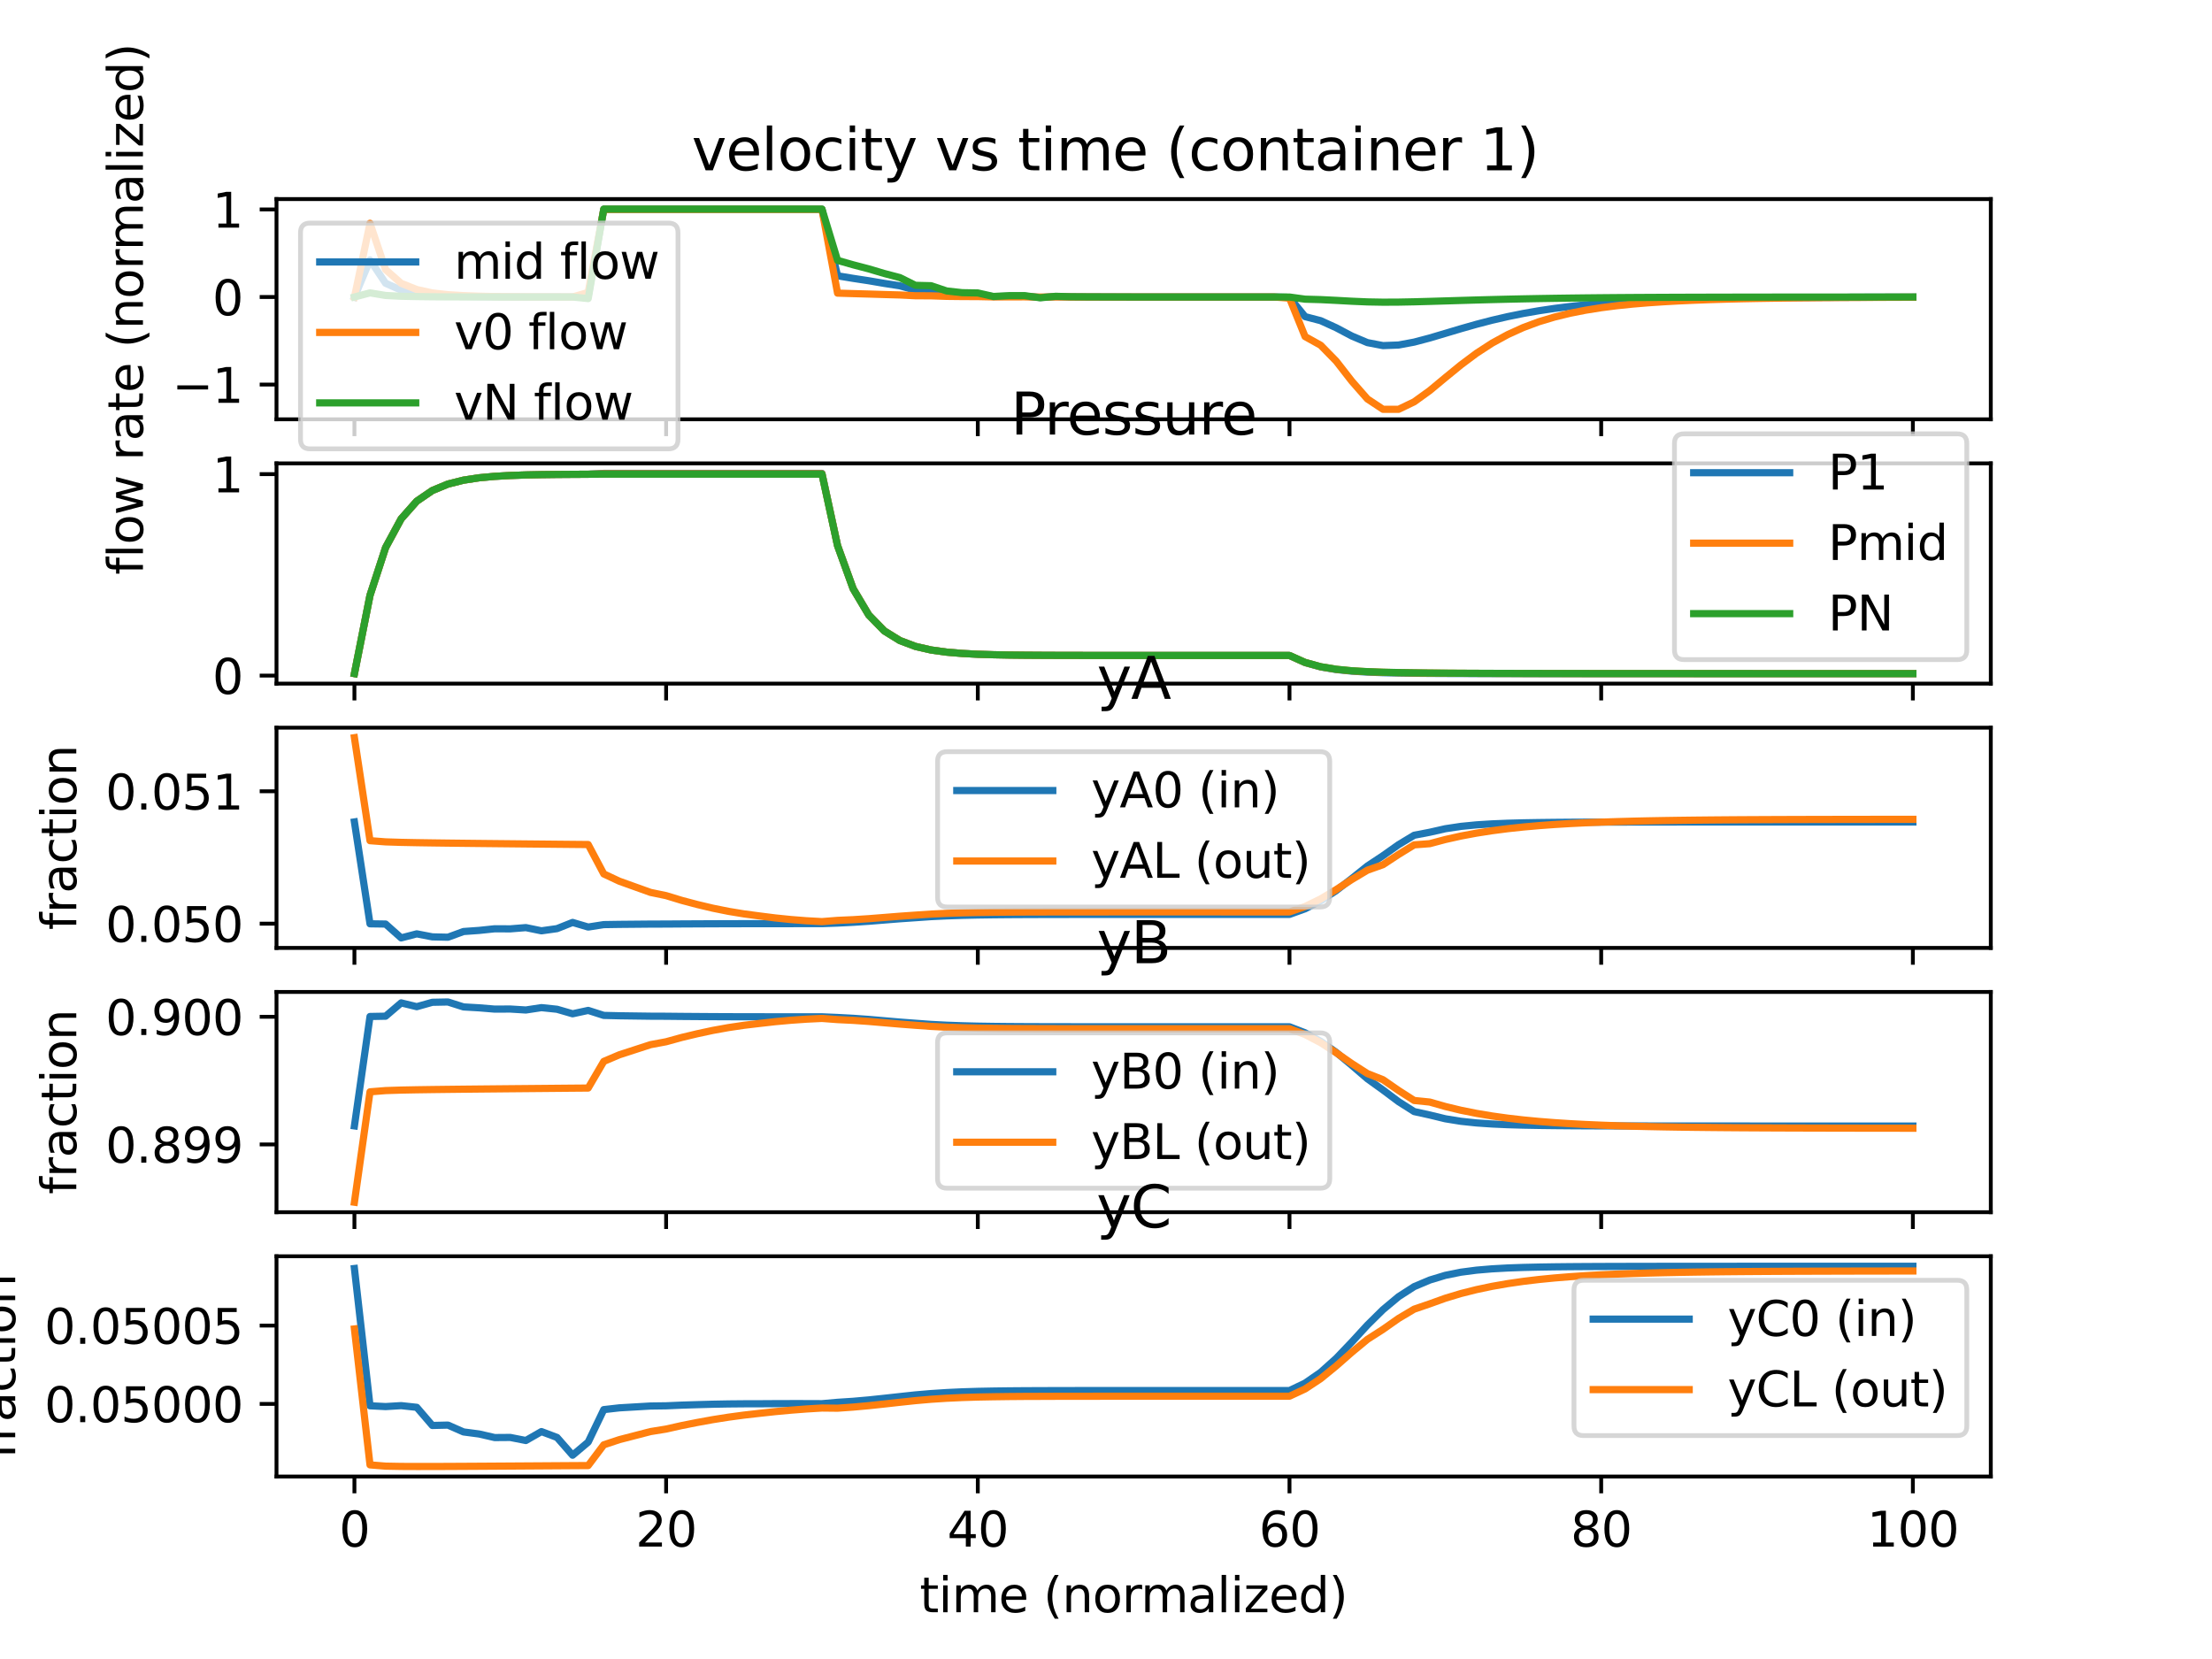 <?xml version="1.0" encoding="utf-8" standalone="no"?>
<!DOCTYPE svg PUBLIC "-//W3C//DTD SVG 1.1//EN"
  "http://www.w3.org/Graphics/SVG/1.1/DTD/svg11.dtd">
<svg xmlns:xlink="http://www.w3.org/1999/xlink" width="460.8pt" height="345.6pt" viewBox="0 0 460.8 345.6" xmlns="http://www.w3.org/2000/svg" version="1.1">
 <defs>
  <style type="text/css">*{stroke-linejoin: round; stroke-linecap: butt}</style>
 </defs>
 <g id="figure_1">
  <g id="patch_1">
   <path d="M 0 345.6 
L 460.8 345.6 
L 460.8 0 
L 0 0 
z
" style="fill: #ffffff"/>
  </g>
  <g id="axes_1">
   <g id="patch_2">
    <path d="M 57.6 87.353 
L 414.72 87.353 
L 414.72 41.472 
L 57.6 41.472 
z
" style="fill: #ffffff"/>
   </g>
   <g id="matplotlib.axis_1">
    <g id="xtick_1">
     <g id="line2d_1">
      <defs>
       <path id="m9f64107b0a" d="M 0 0 
L 0 3.5 
" style="stroke: #000000; stroke-width: 0.8"/>
      </defs>
      <g>
       <use xlink:href="#m9f64107b0a" x="73.833" y="87.353" style="stroke: #000000; stroke-width: 0.8"/>
      </g>
     </g>
    </g>
    <g id="xtick_2">
     <g id="line2d_2">
      <g>
       <use xlink:href="#m9f64107b0a" x="138.764" y="87.353" style="stroke: #000000; stroke-width: 0.8"/>
      </g>
     </g>
    </g>
    <g id="xtick_3">
     <g id="line2d_3">
      <g>
       <use xlink:href="#m9f64107b0a" x="203.695" y="87.353" style="stroke: #000000; stroke-width: 0.8"/>
      </g>
     </g>
    </g>
    <g id="xtick_4">
     <g id="line2d_4">
      <g>
       <use xlink:href="#m9f64107b0a" x="268.625" y="87.353" style="stroke: #000000; stroke-width: 0.8"/>
      </g>
     </g>
    </g>
    <g id="xtick_5">
     <g id="line2d_5">
      <g>
       <use xlink:href="#m9f64107b0a" x="333.556" y="87.353" style="stroke: #000000; stroke-width: 0.8"/>
      </g>
     </g>
    </g>
    <g id="xtick_6">
     <g id="line2d_6">
      <g>
       <use xlink:href="#m9f64107b0a" x="398.487" y="87.353" style="stroke: #000000; stroke-width: 0.8"/>
      </g>
     </g>
    </g>
   </g>
   <g id="matplotlib.axis_2">
    <g id="ytick_1">
     <g id="line2d_7">
      <defs>
       <path id="m5405d910f2" d="M 0 0 
L -3.5 0 
" style="stroke: #000000; stroke-width: 0.8"/>
      </defs>
      <g>
       <use xlink:href="#m5405d910f2" x="57.6" y="80.116" style="stroke: #000000; stroke-width: 0.8"/>
      </g>
     </g>
     <g id="text_1">
      <!-- −1 -->
      <g transform="translate(35.858 83.916)scale(0.1 -0.1)">
       <defs>
        <path id="DejaVuSans-2212" d="M 678 2272 
L 4684 2272 
L 4684 1741 
L 678 1741 
L 678 2272 
z
" transform="scale(0.016)"/>
        <path id="DejaVuSans-31" d="M 794 531 
L 1825 531 
L 1825 4091 
L 703 3866 
L 703 4441 
L 1819 4666 
L 2450 4666 
L 2450 531 
L 3481 531 
L 3481 0 
L 794 0 
L 794 531 
z
" transform="scale(0.016)"/>
       </defs>
       <use xlink:href="#DejaVuSans-2212"/>
       <use xlink:href="#DejaVuSans-31" x="83.789"/>
      </g>
     </g>
    </g>
    <g id="ytick_2">
     <g id="line2d_8">
      <g>
       <use xlink:href="#m5405d910f2" x="57.6" y="61.87" style="stroke: #000000; stroke-width: 0.8"/>
      </g>
     </g>
     <g id="text_2">
      <!-- 0 -->
      <g transform="translate(44.237 65.669)scale(0.1 -0.1)">
       <defs>
        <path id="DejaVuSans-30" d="M 2034 4250 
Q 1547 4250 1301 3770 
Q 1056 3291 1056 2328 
Q 1056 1369 1301 889 
Q 1547 409 2034 409 
Q 2525 409 2770 889 
Q 3016 1369 3016 2328 
Q 3016 3291 2770 3770 
Q 2525 4250 2034 4250 
z
M 2034 4750 
Q 2819 4750 3233 4129 
Q 3647 3509 3647 2328 
Q 3647 1150 3233 529 
Q 2819 -91 2034 -91 
Q 1250 -91 836 529 
Q 422 1150 422 2328 
Q 422 3509 836 4129 
Q 1250 4750 2034 4750 
z
" transform="scale(0.016)"/>
       </defs>
       <use xlink:href="#DejaVuSans-30"/>
      </g>
     </g>
    </g>
    <g id="ytick_3">
     <g id="line2d_9">
      <g>
       <use xlink:href="#m5405d910f2" x="57.6" y="43.623" style="stroke: #000000; stroke-width: 0.8"/>
      </g>
     </g>
     <g id="text_3">
      <!-- 1 -->
      <g transform="translate(44.237 47.422)scale(0.1 -0.1)">
       <use xlink:href="#DejaVuSans-31"/>
      </g>
     </g>
    </g>
    <g id="text_4">
     <!-- flow rate (normalized) -->
     <g transform="translate(29.778 119.73)rotate(-90)scale(0.1 -0.1)">
      <defs>
       <path id="DejaVuSans-66" d="M 2375 4863 
L 2375 4384 
L 1825 4384 
Q 1516 4384 1395 4259 
Q 1275 4134 1275 3809 
L 1275 3500 
L 2222 3500 
L 2222 3053 
L 1275 3053 
L 1275 0 
L 697 0 
L 697 3053 
L 147 3053 
L 147 3500 
L 697 3500 
L 697 3744 
Q 697 4328 969 4595 
Q 1241 4863 1831 4863 
L 2375 4863 
z
" transform="scale(0.016)"/>
       <path id="DejaVuSans-6c" d="M 603 4863 
L 1178 4863 
L 1178 0 
L 603 0 
L 603 4863 
z
" transform="scale(0.016)"/>
       <path id="DejaVuSans-6f" d="M 1959 3097 
Q 1497 3097 1228 2736 
Q 959 2375 959 1747 
Q 959 1119 1226 758 
Q 1494 397 1959 397 
Q 2419 397 2687 759 
Q 2956 1122 2956 1747 
Q 2956 2369 2687 2733 
Q 2419 3097 1959 3097 
z
M 1959 3584 
Q 2709 3584 3137 3096 
Q 3566 2609 3566 1747 
Q 3566 888 3137 398 
Q 2709 -91 1959 -91 
Q 1206 -91 779 398 
Q 353 888 353 1747 
Q 353 2609 779 3096 
Q 1206 3584 1959 3584 
z
" transform="scale(0.016)"/>
       <path id="DejaVuSans-77" d="M 269 3500 
L 844 3500 
L 1563 769 
L 2278 3500 
L 2956 3500 
L 3675 769 
L 4391 3500 
L 4966 3500 
L 4050 0 
L 3372 0 
L 2619 2869 
L 1863 0 
L 1184 0 
L 269 3500 
z
" transform="scale(0.016)"/>
       <path id="DejaVuSans-20" transform="scale(0.016)"/>
       <path id="DejaVuSans-72" d="M 2631 2963 
Q 2534 3019 2420 3045 
Q 2306 3072 2169 3072 
Q 1681 3072 1420 2755 
Q 1159 2438 1159 1844 
L 1159 0 
L 581 0 
L 581 3500 
L 1159 3500 
L 1159 2956 
Q 1341 3275 1631 3429 
Q 1922 3584 2338 3584 
Q 2397 3584 2469 3576 
Q 2541 3569 2628 3553 
L 2631 2963 
z
" transform="scale(0.016)"/>
       <path id="DejaVuSans-61" d="M 2194 1759 
Q 1497 1759 1228 1600 
Q 959 1441 959 1056 
Q 959 750 1161 570 
Q 1363 391 1709 391 
Q 2188 391 2477 730 
Q 2766 1069 2766 1631 
L 2766 1759 
L 2194 1759 
z
M 3341 1997 
L 3341 0 
L 2766 0 
L 2766 531 
Q 2569 213 2275 61 
Q 1981 -91 1556 -91 
Q 1019 -91 701 211 
Q 384 513 384 1019 
Q 384 1609 779 1909 
Q 1175 2209 1959 2209 
L 2766 2209 
L 2766 2266 
Q 2766 2663 2505 2880 
Q 2244 3097 1772 3097 
Q 1472 3097 1187 3025 
Q 903 2953 641 2809 
L 641 3341 
Q 956 3463 1253 3523 
Q 1550 3584 1831 3584 
Q 2591 3584 2966 3190 
Q 3341 2797 3341 1997 
z
" transform="scale(0.016)"/>
       <path id="DejaVuSans-74" d="M 1172 4494 
L 1172 3500 
L 2356 3500 
L 2356 3053 
L 1172 3053 
L 1172 1153 
Q 1172 725 1289 603 
Q 1406 481 1766 481 
L 2356 481 
L 2356 0 
L 1766 0 
Q 1100 0 847 248 
Q 594 497 594 1153 
L 594 3053 
L 172 3053 
L 172 3500 
L 594 3500 
L 594 4494 
L 1172 4494 
z
" transform="scale(0.016)"/>
       <path id="DejaVuSans-65" d="M 3597 1894 
L 3597 1613 
L 953 1613 
Q 991 1019 1311 708 
Q 1631 397 2203 397 
Q 2534 397 2845 478 
Q 3156 559 3463 722 
L 3463 178 
Q 3153 47 2828 -22 
Q 2503 -91 2169 -91 
Q 1331 -91 842 396 
Q 353 884 353 1716 
Q 353 2575 817 3079 
Q 1281 3584 2069 3584 
Q 2775 3584 3186 3129 
Q 3597 2675 3597 1894 
z
M 3022 2063 
Q 3016 2534 2758 2815 
Q 2500 3097 2075 3097 
Q 1594 3097 1305 2825 
Q 1016 2553 972 2059 
L 3022 2063 
z
" transform="scale(0.016)"/>
       <path id="DejaVuSans-28" d="M 1984 4856 
Q 1566 4138 1362 3434 
Q 1159 2731 1159 2009 
Q 1159 1288 1364 580 
Q 1569 -128 1984 -844 
L 1484 -844 
Q 1016 -109 783 600 
Q 550 1309 550 2009 
Q 550 2706 781 3412 
Q 1013 4119 1484 4856 
L 1984 4856 
z
" transform="scale(0.016)"/>
       <path id="DejaVuSans-6e" d="M 3513 2113 
L 3513 0 
L 2938 0 
L 2938 2094 
Q 2938 2591 2744 2837 
Q 2550 3084 2163 3084 
Q 1697 3084 1428 2787 
Q 1159 2491 1159 1978 
L 1159 0 
L 581 0 
L 581 3500 
L 1159 3500 
L 1159 2956 
Q 1366 3272 1645 3428 
Q 1925 3584 2291 3584 
Q 2894 3584 3203 3211 
Q 3513 2838 3513 2113 
z
" transform="scale(0.016)"/>
       <path id="DejaVuSans-6d" d="M 3328 2828 
Q 3544 3216 3844 3400 
Q 4144 3584 4550 3584 
Q 5097 3584 5394 3201 
Q 5691 2819 5691 2113 
L 5691 0 
L 5113 0 
L 5113 2094 
Q 5113 2597 4934 2840 
Q 4756 3084 4391 3084 
Q 3944 3084 3684 2787 
Q 3425 2491 3425 1978 
L 3425 0 
L 2847 0 
L 2847 2094 
Q 2847 2600 2669 2842 
Q 2491 3084 2119 3084 
Q 1678 3084 1418 2786 
Q 1159 2488 1159 1978 
L 1159 0 
L 581 0 
L 581 3500 
L 1159 3500 
L 1159 2956 
Q 1356 3278 1631 3431 
Q 1906 3584 2284 3584 
Q 2666 3584 2933 3390 
Q 3200 3197 3328 2828 
z
" transform="scale(0.016)"/>
       <path id="DejaVuSans-69" d="M 603 3500 
L 1178 3500 
L 1178 0 
L 603 0 
L 603 3500 
z
M 603 4863 
L 1178 4863 
L 1178 4134 
L 603 4134 
L 603 4863 
z
" transform="scale(0.016)"/>
       <path id="DejaVuSans-7a" d="M 353 3500 
L 3084 3500 
L 3084 2975 
L 922 459 
L 3084 459 
L 3084 0 
L 275 0 
L 275 525 
L 2438 3041 
L 353 3041 
L 353 3500 
z
" transform="scale(0.016)"/>
       <path id="DejaVuSans-64" d="M 2906 2969 
L 2906 4863 
L 3481 4863 
L 3481 0 
L 2906 0 
L 2906 525 
Q 2725 213 2448 61 
Q 2172 -91 1784 -91 
Q 1150 -91 751 415 
Q 353 922 353 1747 
Q 353 2572 751 3078 
Q 1150 3584 1784 3584 
Q 2172 3584 2448 3432 
Q 2725 3281 2906 2969 
z
M 947 1747 
Q 947 1113 1208 752 
Q 1469 391 1925 391 
Q 2381 391 2643 752 
Q 2906 1113 2906 1747 
Q 2906 2381 2643 2742 
Q 2381 3103 1925 3103 
Q 1469 3103 1208 2742 
Q 947 2381 947 1747 
z
" transform="scale(0.016)"/>
       <path id="DejaVuSans-29" d="M 513 4856 
L 1013 4856 
Q 1481 4119 1714 3412 
Q 1947 2706 1947 2009 
Q 1947 1309 1714 600 
Q 1481 -109 1013 -844 
L 513 -844 
Q 928 -128 1133 580 
Q 1338 1288 1338 2009 
Q 1338 2731 1133 3434 
Q 928 4138 513 4856 
z
" transform="scale(0.016)"/>
      </defs>
      <use xlink:href="#DejaVuSans-66"/>
      <use xlink:href="#DejaVuSans-6c" x="35.205"/>
      <use xlink:href="#DejaVuSans-6f" x="62.988"/>
      <use xlink:href="#DejaVuSans-77" x="124.17"/>
      <use xlink:href="#DejaVuSans-20" x="205.957"/>
      <use xlink:href="#DejaVuSans-72" x="237.744"/>
      <use xlink:href="#DejaVuSans-61" x="278.857"/>
      <use xlink:href="#DejaVuSans-74" x="340.137"/>
      <use xlink:href="#DejaVuSans-65" x="379.346"/>
      <use xlink:href="#DejaVuSans-20" x="440.869"/>
      <use xlink:href="#DejaVuSans-28" x="472.656"/>
      <use xlink:href="#DejaVuSans-6e" x="511.67"/>
      <use xlink:href="#DejaVuSans-6f" x="575.049"/>
      <use xlink:href="#DejaVuSans-72" x="636.23"/>
      <use xlink:href="#DejaVuSans-6d" x="675.594"/>
      <use xlink:href="#DejaVuSans-61" x="773.006"/>
      <use xlink:href="#DejaVuSans-6c" x="834.285"/>
      <use xlink:href="#DejaVuSans-69" x="862.068"/>
      <use xlink:href="#DejaVuSans-7a" x="889.852"/>
      <use xlink:href="#DejaVuSans-65" x="942.342"/>
      <use xlink:href="#DejaVuSans-64" x="1003.865"/>
      <use xlink:href="#DejaVuSans-29" x="1067.342"/>
     </g>
    </g>
   </g>
   <g id="line2d_10">
    <path d="M 73.833 61.902 
L 77.079 54.154 
L 80.326 59.009 
L 83.572 60.444 
L 86.819 61.09 
L 90.065 61.446 
L 93.312 61.627 
L 96.559 61.728 
L 99.805 61.786 
L 103.052 61.823 
L 106.298 61.841 
L 109.545 61.853 
L 112.791 61.859 
L 116.038 61.864 
L 119.284 61.867 
L 122.531 61.734 
L 125.777 43.586 
L 129.024 43.586 
L 132.271 43.586 
L 135.517 43.586 
L 138.764 43.586 
L 142.01 43.586 
L 145.257 43.586 
L 148.503 43.586 
L 151.75 43.586 
L 154.996 43.586 
L 158.243 43.586 
L 161.489 43.586 
L 164.736 43.586 
L 167.983 43.586 
L 171.229 43.589 
L 174.476 57.453 
L 177.722 57.989 
L 180.969 58.482 
L 184.215 59.038 
L 187.462 59.535 
L 190.708 60.454 
L 193.955 60.512 
L 197.201 61.137 
L 200.448 61.338 
L 203.695 61.395 
L 206.941 61.782 
L 210.188 61.716 
L 213.434 61.699 
L 216.681 61.96 
L 219.927 61.788 
L 223.174 61.844 
L 226.42 61.855 
L 229.667 61.86 
L 232.913 61.865 
L 236.16 61.867 
L 239.407 61.868 
L 242.653 61.868 
L 245.9 61.868 
L 249.146 61.868 
L 252.393 61.869 
L 255.639 61.869 
L 258.886 61.869 
L 262.132 61.869 
L 265.379 61.869 
L 268.625 61.957 
L 271.872 65.958 
L 275.119 66.802 
L 278.365 68.284 
L 281.612 70.002 
L 284.858 71.374 
L 288.105 71.996 
L 291.351 71.872 
L 294.598 71.266 
L 297.844 70.409 
L 301.091 69.444 
L 304.337 68.475 
L 307.584 67.551 
L 310.831 66.708 
L 314.077 65.958 
L 317.324 65.301 
L 320.57 64.734 
L 323.817 64.252 
L 327.063 63.845 
L 330.31 63.503 
L 333.556 63.218 
L 336.803 62.98 
L 340.049 62.785 
L 343.296 62.623 
L 346.543 62.491 
L 349.789 62.381 
L 353.036 62.292 
L 356.282 62.217 
L 359.529 62.156 
L 362.775 62.106 
L 366.022 62.066 
L 369.268 62.033 
L 372.515 62.005 
L 375.761 61.983 
L 379.008 61.964 
L 382.255 61.948 
L 385.501 61.936 
L 388.748 61.925 
L 391.994 61.916 
L 395.241 61.908 
L 398.487 61.901 
" clip-path="url(#pc7201d7bbd)" style="fill: none; stroke: #1f77b4; stroke-width: 1.5; stroke-linecap: square"/>
   </g>
   <g id="line2d_11">
    <path d="M 73.833 61.919 
L 77.079 46.517 
L 80.326 56.161 
L 83.572 59.023 
L 86.819 60.312 
L 90.065 61.024 
L 93.312 61.385 
L 96.559 61.586 
L 99.805 61.702 
L 103.052 61.777 
L 106.298 61.813 
L 109.545 61.836 
L 112.791 61.849 
L 116.038 61.858 
L 119.284 61.864 
L 122.531 60.922 
L 125.777 43.618 
L 129.024 43.618 
L 132.271 43.618 
L 135.517 43.618 
L 138.764 43.618 
L 142.01 43.618 
L 145.257 43.618 
L 148.503 43.617 
L 151.75 43.617 
L 154.996 43.617 
L 158.243 43.617 
L 161.489 43.617 
L 164.736 43.617 
L 167.983 43.617 
L 171.229 43.624 
L 174.476 61.066 
L 177.722 61.164 
L 180.969 61.254 
L 184.215 61.355 
L 187.462 61.445 
L 190.708 61.611 
L 193.955 61.623 
L 197.201 61.736 
L 200.448 61.772 
L 203.695 61.784 
L 206.941 61.851 
L 210.188 61.842 
L 213.434 61.838 
L 216.681 61.885 
L 219.927 61.855 
L 223.174 61.865 
L 226.42 61.867 
L 229.667 61.868 
L 232.913 61.869 
L 236.16 61.869 
L 239.407 61.869 
L 242.653 61.869 
L 245.9 61.869 
L 249.146 61.869 
L 252.393 61.869 
L 255.639 61.869 
L 258.886 61.869 
L 262.132 61.87 
L 265.379 61.87 
L 268.625 62.102 
L 271.872 70.113 
L 275.119 71.92 
L 278.365 75.237 
L 281.612 79.41 
L 284.858 83.113 
L 288.105 85.263 
L 291.351 85.268 
L 294.598 83.709 
L 297.844 81.364 
L 301.091 78.669 
L 304.337 76.017 
L 307.584 73.589 
L 310.831 71.482 
L 314.077 69.707 
L 317.324 68.234 
L 320.57 67.028 
L 323.817 66.052 
L 327.063 65.261 
L 330.31 64.621 
L 333.556 64.103 
L 336.803 63.686 
L 340.049 63.352 
L 343.296 63.08 
L 346.543 62.862 
L 349.789 62.682 
L 353.036 62.537 
L 356.282 62.416 
L 359.529 62.318 
L 362.775 62.238 
L 366.022 62.175 
L 369.268 62.123 
L 372.515 62.079 
L 375.761 62.045 
L 379.008 62.016 
L 382.255 61.991 
L 385.501 61.972 
L 388.748 61.956 
L 391.994 61.941 
L 395.241 61.928 
L 398.487 61.917 
" clip-path="url(#pc7201d7bbd)" style="fill: none; stroke: #ff7f0e; stroke-width: 1.5; stroke-linecap: square"/>
   </g>
   <g id="line2d_12">
    <path d="M 73.833 61.873 
L 77.079 61.01 
L 80.326 61.552 
L 83.572 61.716 
L 86.819 61.783 
L 90.065 61.822 
L 93.312 61.843 
L 96.559 61.854 
L 99.805 61.86 
L 103.052 61.864 
L 106.298 61.866 
L 109.545 61.868 
L 112.791 61.868 
L 116.038 61.869 
L 119.284 61.869 
L 122.531 62.199 
L 125.777 43.558 
L 129.024 43.558 
L 132.271 43.558 
L 135.517 43.558 
L 138.764 43.558 
L 142.01 43.558 
L 145.257 43.558 
L 148.503 43.558 
L 151.75 43.558 
L 154.996 43.558 
L 158.243 43.558 
L 161.489 43.558 
L 164.736 43.558 
L 167.983 43.558 
L 171.229 43.559 
L 174.476 54.239 
L 177.722 55.161 
L 180.969 56.012 
L 184.215 56.975 
L 187.462 57.829 
L 190.708 59.441 
L 193.955 59.518 
L 197.201 60.611 
L 200.448 60.972 
L 203.695 61.028 
L 206.941 61.761 
L 210.188 61.592 
L 213.434 61.586 
L 216.681 62.035 
L 219.927 61.726 
L 223.174 61.822 
L 226.42 61.841 
L 229.667 61.854 
L 232.913 61.861 
L 236.16 61.865 
L 239.407 61.866 
L 242.653 61.867 
L 245.9 61.867 
L 249.146 61.868 
L 252.393 61.868 
L 255.639 61.869 
L 258.886 61.869 
L 262.132 61.869 
L 265.379 61.869 
L 268.625 61.878 
L 271.872 62.323 
L 275.119 62.414 
L 278.365 62.574 
L 281.612 62.753 
L 284.858 62.893 
L 288.105 62.951 
L 291.351 62.935 
L 294.598 62.872 
L 297.844 62.784 
L 301.091 62.687 
L 304.337 62.588 
L 307.584 62.493 
L 310.831 62.406 
L 314.077 62.327 
L 317.324 62.257 
L 320.57 62.196 
L 323.817 62.143 
L 327.063 62.098 
L 330.31 62.06 
L 333.556 62.027 
L 336.803 62 
L 340.049 61.977 
L 343.296 61.959 
L 346.543 61.943 
L 349.789 61.93 
L 353.036 61.92 
L 356.282 61.911 
L 359.529 61.904 
L 362.775 61.898 
L 366.022 61.893 
L 369.268 61.889 
L 372.515 61.886 
L 375.761 61.883 
L 379.008 61.881 
L 382.255 61.879 
L 385.501 61.877 
L 388.748 61.876 
L 391.994 61.875 
L 395.241 61.874 
L 398.487 61.873 
" clip-path="url(#pc7201d7bbd)" style="fill: none; stroke: #2ca02c; stroke-width: 1.5; stroke-linecap: square"/>
   </g>
   <g id="patch_3">
    <path d="M 57.6 87.353 
L 57.6 41.472 
" style="fill: none; stroke: #000000; stroke-width: 0.8; stroke-linejoin: miter; stroke-linecap: square"/>
   </g>
   <g id="patch_4">
    <path d="M 414.72 87.353 
L 414.72 41.472 
" style="fill: none; stroke: #000000; stroke-width: 0.8; stroke-linejoin: miter; stroke-linecap: square"/>
   </g>
   <g id="patch_5">
    <path d="M 57.6 87.353 
L 414.72 87.353 
" style="fill: none; stroke: #000000; stroke-width: 0.8; stroke-linejoin: miter; stroke-linecap: square"/>
   </g>
   <g id="patch_6">
    <path d="M 57.6 41.472 
L 414.72 41.472 
" style="fill: none; stroke: #000000; stroke-width: 0.8; stroke-linejoin: miter; stroke-linecap: square"/>
   </g>
   <g id="text_5">
    <!-- velocity vs time (container 1)   -->
    <g transform="translate(144.107 35.472)scale(0.12 -0.12)">
     <defs>
      <path id="DejaVuSans-76" d="M 191 3500 
L 800 3500 
L 1894 563 
L 2988 3500 
L 3597 3500 
L 2284 0 
L 1503 0 
L 191 3500 
z
" transform="scale(0.016)"/>
      <path id="DejaVuSans-63" d="M 3122 3366 
L 3122 2828 
Q 2878 2963 2633 3030 
Q 2388 3097 2138 3097 
Q 1578 3097 1268 2742 
Q 959 2388 959 1747 
Q 959 1106 1268 751 
Q 1578 397 2138 397 
Q 2388 397 2633 464 
Q 2878 531 3122 666 
L 3122 134 
Q 2881 22 2623 -34 
Q 2366 -91 2075 -91 
Q 1284 -91 818 406 
Q 353 903 353 1747 
Q 353 2603 823 3093 
Q 1294 3584 2113 3584 
Q 2378 3584 2631 3529 
Q 2884 3475 3122 3366 
z
" transform="scale(0.016)"/>
      <path id="DejaVuSans-79" d="M 2059 -325 
Q 1816 -950 1584 -1140 
Q 1353 -1331 966 -1331 
L 506 -1331 
L 506 -850 
L 844 -850 
Q 1081 -850 1212 -737 
Q 1344 -625 1503 -206 
L 1606 56 
L 191 3500 
L 800 3500 
L 1894 763 
L 2988 3500 
L 3597 3500 
L 2059 -325 
z
" transform="scale(0.016)"/>
      <path id="DejaVuSans-73" d="M 2834 3397 
L 2834 2853 
Q 2591 2978 2328 3040 
Q 2066 3103 1784 3103 
Q 1356 3103 1142 2972 
Q 928 2841 928 2578 
Q 928 2378 1081 2264 
Q 1234 2150 1697 2047 
L 1894 2003 
Q 2506 1872 2764 1633 
Q 3022 1394 3022 966 
Q 3022 478 2636 193 
Q 2250 -91 1575 -91 
Q 1294 -91 989 -36 
Q 684 19 347 128 
L 347 722 
Q 666 556 975 473 
Q 1284 391 1588 391 
Q 1994 391 2212 530 
Q 2431 669 2431 922 
Q 2431 1156 2273 1281 
Q 2116 1406 1581 1522 
L 1381 1569 
Q 847 1681 609 1914 
Q 372 2147 372 2553 
Q 372 3047 722 3315 
Q 1072 3584 1716 3584 
Q 2034 3584 2315 3537 
Q 2597 3491 2834 3397 
z
" transform="scale(0.016)"/>
     </defs>
     <use xlink:href="#DejaVuSans-76"/>
     <use xlink:href="#DejaVuSans-65" x="59.18"/>
     <use xlink:href="#DejaVuSans-6c" x="120.703"/>
     <use xlink:href="#DejaVuSans-6f" x="148.486"/>
     <use xlink:href="#DejaVuSans-63" x="209.668"/>
     <use xlink:href="#DejaVuSans-69" x="264.648"/>
     <use xlink:href="#DejaVuSans-74" x="292.432"/>
     <use xlink:href="#DejaVuSans-79" x="331.641"/>
     <use xlink:href="#DejaVuSans-20" x="390.82"/>
     <use xlink:href="#DejaVuSans-76" x="422.607"/>
     <use xlink:href="#DejaVuSans-73" x="481.787"/>
     <use xlink:href="#DejaVuSans-20" x="533.887"/>
     <use xlink:href="#DejaVuSans-74" x="565.674"/>
     <use xlink:href="#DejaVuSans-69" x="604.883"/>
     <use xlink:href="#DejaVuSans-6d" x="632.666"/>
     <use xlink:href="#DejaVuSans-65" x="730.078"/>
     <use xlink:href="#DejaVuSans-20" x="791.602"/>
     <use xlink:href="#DejaVuSans-28" x="823.389"/>
     <use xlink:href="#DejaVuSans-63" x="862.402"/>
     <use xlink:href="#DejaVuSans-6f" x="917.383"/>
     <use xlink:href="#DejaVuSans-6e" x="978.564"/>
     <use xlink:href="#DejaVuSans-74" x="1041.943"/>
     <use xlink:href="#DejaVuSans-61" x="1081.152"/>
     <use xlink:href="#DejaVuSans-69" x="1142.432"/>
     <use xlink:href="#DejaVuSans-6e" x="1170.215"/>
     <use xlink:href="#DejaVuSans-65" x="1233.594"/>
     <use xlink:href="#DejaVuSans-72" x="1295.117"/>
     <use xlink:href="#DejaVuSans-20" x="1336.23"/>
     <use xlink:href="#DejaVuSans-31" x="1368.018"/>
     <use xlink:href="#DejaVuSans-29" x="1431.641"/>
     <use xlink:href="#DejaVuSans-20" x="1470.654"/>
     <use xlink:href="#DejaVuSans-20" x="1502.441"/>
    </g>
   </g>
   <g id="legend_1">
    <g id="patch_7">
     <path d="M 64.6 93.506 
L 139.241 93.506 
Q 141.241 93.506 141.241 91.506 
L 141.241 48.472 
Q 141.241 46.472 139.241 46.472 
L 64.6 46.472 
Q 62.6 46.472 62.6 48.472 
L 62.6 91.506 
Q 62.6 93.506 64.6 93.506 
z
" style="fill: #ffffff; opacity: 0.8; stroke: #cccccc; stroke-linejoin: miter"/>
    </g>
    <g id="line2d_13">
     <path d="M 66.6 54.57 
L 76.6 54.57 
L 86.6 54.57 
" style="fill: none; stroke: #1f77b4; stroke-width: 1.5; stroke-linecap: square"/>
    </g>
    <g id="text_6">
     <!-- mid flow -->
     <g transform="translate(94.6 58.07)scale(0.1 -0.1)">
      <use xlink:href="#DejaVuSans-6d"/>
      <use xlink:href="#DejaVuSans-69" x="97.412"/>
      <use xlink:href="#DejaVuSans-64" x="125.195"/>
      <use xlink:href="#DejaVuSans-20" x="188.672"/>
      <use xlink:href="#DejaVuSans-66" x="220.459"/>
      <use xlink:href="#DejaVuSans-6c" x="255.664"/>
      <use xlink:href="#DejaVuSans-6f" x="283.447"/>
      <use xlink:href="#DejaVuSans-77" x="344.629"/>
     </g>
    </g>
    <g id="line2d_14">
     <path d="M 66.6 69.249 
L 76.6 69.249 
L 86.6 69.249 
" style="fill: none; stroke: #ff7f0e; stroke-width: 1.5; stroke-linecap: square"/>
    </g>
    <g id="text_7">
     <!-- v0 flow -->
     <g transform="translate(94.6 72.749)scale(0.1 -0.1)">
      <use xlink:href="#DejaVuSans-76"/>
      <use xlink:href="#DejaVuSans-30" x="59.18"/>
      <use xlink:href="#DejaVuSans-20" x="122.803"/>
      <use xlink:href="#DejaVuSans-66" x="154.59"/>
      <use xlink:href="#DejaVuSans-6c" x="189.795"/>
      <use xlink:href="#DejaVuSans-6f" x="217.578"/>
      <use xlink:href="#DejaVuSans-77" x="278.76"/>
     </g>
    </g>
    <g id="line2d_15">
     <path d="M 66.6 83.927 
L 76.6 83.927 
L 86.6 83.927 
" style="fill: none; stroke: #2ca02c; stroke-width: 1.5; stroke-linecap: square"/>
    </g>
    <g id="text_8">
     <!-- vN flow -->
     <g transform="translate(94.6 87.427)scale(0.1 -0.1)">
      <defs>
       <path id="DejaVuSans-4e" d="M 628 4666 
L 1478 4666 
L 3547 763 
L 3547 4666 
L 4159 4666 
L 4159 0 
L 3309 0 
L 1241 3903 
L 1241 0 
L 628 0 
L 628 4666 
z
" transform="scale(0.016)"/>
      </defs>
      <use xlink:href="#DejaVuSans-76"/>
      <use xlink:href="#DejaVuSans-4e" x="59.18"/>
      <use xlink:href="#DejaVuSans-20" x="133.984"/>
      <use xlink:href="#DejaVuSans-66" x="165.771"/>
      <use xlink:href="#DejaVuSans-6c" x="200.977"/>
      <use xlink:href="#DejaVuSans-6f" x="228.76"/>
      <use xlink:href="#DejaVuSans-77" x="289.941"/>
     </g>
    </g>
   </g>
  </g>
  <g id="axes_2">
   <g id="patch_8">
    <path d="M 57.6 142.411 
L 414.72 142.411 
L 414.72 96.53 
L 57.6 96.53 
z
" style="fill: #ffffff"/>
   </g>
   <g id="matplotlib.axis_3">
    <g id="xtick_7">
     <g id="line2d_16">
      <g>
       <use xlink:href="#m9f64107b0a" x="73.833" y="142.411" style="stroke: #000000; stroke-width: 0.8"/>
      </g>
     </g>
    </g>
    <g id="xtick_8">
     <g id="line2d_17">
      <g>
       <use xlink:href="#m9f64107b0a" x="138.764" y="142.411" style="stroke: #000000; stroke-width: 0.8"/>
      </g>
     </g>
    </g>
    <g id="xtick_9">
     <g id="line2d_18">
      <g>
       <use xlink:href="#m9f64107b0a" x="203.695" y="142.411" style="stroke: #000000; stroke-width: 0.8"/>
      </g>
     </g>
    </g>
    <g id="xtick_10">
     <g id="line2d_19">
      <g>
       <use xlink:href="#m9f64107b0a" x="268.625" y="142.411" style="stroke: #000000; stroke-width: 0.8"/>
      </g>
     </g>
    </g>
    <g id="xtick_11">
     <g id="line2d_20">
      <g>
       <use xlink:href="#m9f64107b0a" x="333.556" y="142.411" style="stroke: #000000; stroke-width: 0.8"/>
      </g>
     </g>
    </g>
    <g id="xtick_12">
     <g id="line2d_21">
      <g>
       <use xlink:href="#m9f64107b0a" x="398.487" y="142.411" style="stroke: #000000; stroke-width: 0.8"/>
      </g>
     </g>
    </g>
   </g>
   <g id="matplotlib.axis_4">
    <g id="ytick_4">
     <g id="line2d_22">
      <g>
       <use xlink:href="#m5405d910f2" x="57.6" y="140.745" style="stroke: #000000; stroke-width: 0.8"/>
      </g>
     </g>
     <g id="text_9">
      <!-- 0 -->
      <g transform="translate(44.237 144.544)scale(0.1 -0.1)">
       <use xlink:href="#DejaVuSans-30"/>
      </g>
     </g>
    </g>
    <g id="ytick_5">
     <g id="line2d_23">
      <g>
       <use xlink:href="#m5405d910f2" x="57.6" y="98.772" style="stroke: #000000; stroke-width: 0.8"/>
      </g>
     </g>
     <g id="text_10">
      <!-- 1 -->
      <g transform="translate(44.237 102.571)scale(0.1 -0.1)">
       <use xlink:href="#DejaVuSans-31"/>
      </g>
     </g>
    </g>
   </g>
   <g id="line2d_24">
    <path d="M 73.833 140.326 
L 77.079 123.978 
L 80.326 114.054 
L 83.572 108.066 
L 86.819 104.398 
L 90.065 102.183 
L 93.312 100.841 
L 96.559 100.026 
L 99.805 99.531 
L 103.052 99.233 
L 106.298 99.051 
L 109.545 98.941 
L 112.791 98.874 
L 116.038 98.833 
L 119.284 98.81 
L 122.531 98.791 
L 125.777 98.615 
L 129.024 98.615 
L 132.271 98.615 
L 135.517 98.615 
L 138.764 98.615 
L 142.01 98.615 
L 145.257 98.615 
L 148.503 98.615 
L 151.75 98.615 
L 154.996 98.615 
L 158.243 98.615 
L 161.489 98.615 
L 164.736 98.615 
L 167.983 98.615 
L 171.229 98.615 
L 174.476 113.648 
L 177.722 122.62 
L 180.969 128.088 
L 184.215 131.42 
L 187.462 133.429 
L 190.708 134.653 
L 193.955 135.398 
L 197.201 135.849 
L 200.448 136.123 
L 203.695 136.291 
L 206.941 136.391 
L 210.188 136.453 
L 213.434 136.49 
L 216.681 136.513 
L 219.927 136.527 
L 223.174 136.535 
L 226.42 136.54 
L 229.667 136.543 
L 232.913 136.545 
L 236.16 136.546 
L 239.407 136.547 
L 242.653 136.547 
L 245.9 136.547 
L 249.146 136.548 
L 252.393 136.548 
L 255.639 136.548 
L 258.886 136.548 
L 262.132 136.548 
L 265.379 136.548 
L 268.625 136.549 
L 271.872 138.032 
L 275.119 138.933 
L 278.365 139.479 
L 281.612 139.81 
L 284.858 140.01 
L 288.105 140.132 
L 291.351 140.205 
L 294.598 140.251 
L 297.844 140.279 
L 301.091 140.296 
L 304.337 140.307 
L 307.584 140.313 
L 310.831 140.317 
L 314.077 140.32 
L 317.324 140.322 
L 320.57 140.323 
L 323.817 140.324 
L 327.063 140.324 
L 330.31 140.325 
L 333.556 140.325 
L 336.803 140.325 
L 340.049 140.325 
L 343.296 140.325 
L 346.543 140.325 
L 349.789 140.325 
L 353.036 140.325 
L 356.282 140.325 
L 359.529 140.325 
L 362.775 140.325 
L 366.022 140.325 
L 369.268 140.325 
L 372.515 140.325 
L 375.761 140.325 
L 379.008 140.325 
L 382.255 140.326 
L 385.501 140.326 
L 388.748 140.326 
L 391.994 140.326 
L 395.241 140.326 
L 398.487 140.326 
" clip-path="url(#p899c3cdb91)" style="fill: none; stroke: #1f77b4; stroke-width: 1.5; stroke-linecap: square"/>
   </g>
   <g id="line2d_25">
    <path d="M 73.833 140.325 
L 77.079 124.032 
L 80.326 114.074 
L 83.572 108.076 
L 86.819 104.404 
L 90.065 102.186 
L 93.312 100.842 
L 96.559 100.027 
L 99.805 99.532 
L 103.052 99.233 
L 106.298 99.051 
L 109.545 98.941 
L 112.791 98.874 
L 116.038 98.833 
L 119.284 98.81 
L 122.531 98.793 
L 125.777 98.695 
L 129.024 98.695 
L 132.271 98.695 
L 135.517 98.695 
L 138.764 98.695 
L 142.01 98.695 
L 145.257 98.695 
L 148.503 98.695 
L 151.75 98.695 
L 154.996 98.695 
L 158.243 98.695 
L 161.489 98.695 
L 164.736 98.695 
L 167.983 98.695 
L 171.229 98.695 
L 174.476 113.657 
L 177.722 122.629 
L 180.969 128.095 
L 184.215 131.426 
L 187.462 133.434 
L 190.708 134.657 
L 193.955 135.401 
L 197.201 135.851 
L 200.448 136.124 
L 203.695 136.292 
L 206.941 136.391 
L 210.188 136.454 
L 213.434 136.49 
L 216.681 136.513 
L 219.927 136.527 
L 223.174 136.535 
L 226.42 136.54 
L 229.667 136.543 
L 232.913 136.545 
L 236.16 136.546 
L 239.407 136.547 
L 242.653 136.547 
L 245.9 136.547 
L 249.146 136.548 
L 252.393 136.548 
L 255.639 136.548 
L 258.886 136.548 
L 262.132 136.548 
L 265.379 136.548 
L 268.625 136.549 
L 271.872 138.003 
L 275.119 138.898 
L 278.365 139.433 
L 281.612 139.75 
L 284.858 139.938 
L 288.105 140.053 
L 291.351 140.127 
L 294.598 140.178 
L 297.844 140.213 
L 301.091 140.239 
L 304.337 140.258 
L 307.584 140.272 
L 310.831 140.283 
L 314.077 140.292 
L 317.324 140.299 
L 320.57 140.304 
L 323.817 140.308 
L 327.063 140.312 
L 330.31 140.314 
L 333.556 140.316 
L 336.803 140.318 
L 340.049 140.319 
L 343.296 140.321 
L 346.543 140.321 
L 349.789 140.322 
L 353.036 140.323 
L 356.282 140.323 
L 359.529 140.324 
L 362.775 140.324 
L 366.022 140.324 
L 369.268 140.324 
L 372.515 140.325 
L 375.761 140.325 
L 379.008 140.325 
L 382.255 140.325 
L 385.501 140.325 
L 388.748 140.325 
L 391.994 140.325 
L 395.241 140.325 
L 398.487 140.325 
" clip-path="url(#p899c3cdb91)" style="fill: none; stroke: #ff7f0e; stroke-width: 1.5; stroke-linecap: square"/>
   </g>
   <g id="line2d_26">
    <path d="M 73.833 140.325 
L 77.079 124.049 
L 80.326 114.08 
L 83.572 108.079 
L 86.819 104.406 
L 90.065 102.187 
L 93.312 100.843 
L 96.559 100.028 
L 99.805 99.532 
L 103.052 99.233 
L 106.298 99.051 
L 109.545 98.941 
L 112.791 98.874 
L 116.038 98.833 
L 119.284 98.81 
L 122.531 98.793 
L 125.777 98.768 
L 129.024 98.768 
L 132.271 98.768 
L 135.517 98.768 
L 138.764 98.768 
L 142.01 98.768 
L 145.257 98.768 
L 148.503 98.768 
L 151.75 98.768 
L 154.996 98.768 
L 158.243 98.768 
L 161.489 98.768 
L 164.736 98.768 
L 167.983 98.768 
L 171.229 98.768 
L 174.476 113.681 
L 177.722 122.65 
L 180.969 128.114 
L 184.215 131.442 
L 187.462 133.447 
L 190.708 134.664 
L 193.955 135.409 
L 197.201 135.855 
L 200.448 136.127 
L 203.695 136.295 
L 206.941 136.392 
L 210.188 136.455 
L 213.434 136.491 
L 216.681 136.513 
L 219.927 136.527 
L 223.174 136.535 
L 226.42 136.54 
L 229.667 136.543 
L 232.913 136.545 
L 236.16 136.546 
L 239.407 136.547 
L 242.653 136.547 
L 245.9 136.547 
L 249.146 136.548 
L 252.393 136.548 
L 255.639 136.548 
L 258.886 136.548 
L 262.132 136.548 
L 265.379 136.548 
L 268.625 136.548 
L 271.872 137.994 
L 275.119 138.887 
L 278.365 139.419 
L 281.612 139.732 
L 284.858 139.918 
L 288.105 140.031 
L 291.351 140.106 
L 294.598 140.157 
L 297.844 140.194 
L 301.091 140.222 
L 304.337 140.243 
L 307.584 140.26 
L 310.831 140.273 
L 314.077 140.283 
L 317.324 140.291 
L 320.57 140.298 
L 323.817 140.303 
L 327.063 140.307 
L 330.31 140.311 
L 333.556 140.313 
L 336.803 140.316 
L 340.049 140.317 
L 343.296 140.319 
L 346.543 140.32 
L 349.789 140.321 
L 353.036 140.322 
L 356.282 140.322 
L 359.529 140.323 
L 362.775 140.323 
L 366.022 140.324 
L 369.268 140.324 
L 372.515 140.324 
L 375.761 140.325 
L 379.008 140.325 
L 382.255 140.325 
L 385.501 140.325 
L 388.748 140.325 
L 391.994 140.325 
L 395.241 140.325 
L 398.487 140.325 
" clip-path="url(#p899c3cdb91)" style="fill: none; stroke: #2ca02c; stroke-width: 1.5; stroke-linecap: square"/>
   </g>
   <g id="patch_9">
    <path d="M 57.6 142.411 
L 57.6 96.53 
" style="fill: none; stroke: #000000; stroke-width: 0.8; stroke-linejoin: miter; stroke-linecap: square"/>
   </g>
   <g id="patch_10">
    <path d="M 414.72 142.411 
L 414.72 96.53 
" style="fill: none; stroke: #000000; stroke-width: 0.8; stroke-linejoin: miter; stroke-linecap: square"/>
   </g>
   <g id="patch_11">
    <path d="M 57.6 142.411 
L 414.72 142.411 
" style="fill: none; stroke: #000000; stroke-width: 0.8; stroke-linejoin: miter; stroke-linecap: square"/>
   </g>
   <g id="patch_12">
    <path d="M 57.6 96.53 
L 414.72 96.53 
" style="fill: none; stroke: #000000; stroke-width: 0.8; stroke-linejoin: miter; stroke-linecap: square"/>
   </g>
   <g id="text_11">
    <!-- Pressure -->
    <g transform="translate(210.547 90.53)scale(0.12 -0.12)">
     <defs>
      <path id="DejaVuSans-50" d="M 1259 4147 
L 1259 2394 
L 2053 2394 
Q 2494 2394 2734 2622 
Q 2975 2850 2975 3272 
Q 2975 3691 2734 3919 
Q 2494 4147 2053 4147 
L 1259 4147 
z
M 628 4666 
L 2053 4666 
Q 2838 4666 3239 4311 
Q 3641 3956 3641 3272 
Q 3641 2581 3239 2228 
Q 2838 1875 2053 1875 
L 1259 1875 
L 1259 0 
L 628 0 
L 628 4666 
z
" transform="scale(0.016)"/>
      <path id="DejaVuSans-75" d="M 544 1381 
L 544 3500 
L 1119 3500 
L 1119 1403 
Q 1119 906 1312 657 
Q 1506 409 1894 409 
Q 2359 409 2629 706 
Q 2900 1003 2900 1516 
L 2900 3500 
L 3475 3500 
L 3475 0 
L 2900 0 
L 2900 538 
Q 2691 219 2414 64 
Q 2138 -91 1772 -91 
Q 1169 -91 856 284 
Q 544 659 544 1381 
z
M 1991 3584 
L 1991 3584 
z
" transform="scale(0.016)"/>
     </defs>
     <use xlink:href="#DejaVuSans-50"/>
     <use xlink:href="#DejaVuSans-72" x="58.553"/>
     <use xlink:href="#DejaVuSans-65" x="97.416"/>
     <use xlink:href="#DejaVuSans-73" x="158.939"/>
     <use xlink:href="#DejaVuSans-73" x="211.039"/>
     <use xlink:href="#DejaVuSans-75" x="263.139"/>
     <use xlink:href="#DejaVuSans-72" x="326.518"/>
     <use xlink:href="#DejaVuSans-65" x="365.381"/>
    </g>
   </g>
   <g id="legend_2">
    <g id="patch_13">
     <path d="M 350.823 137.411 
L 407.72 137.411 
Q 409.72 137.411 409.72 135.411 
L 409.72 92.377 
Q 409.72 90.377 407.72 90.377 
L 350.823 90.377 
Q 348.823 90.377 348.823 92.377 
L 348.823 135.411 
Q 348.823 137.411 350.823 137.411 
z
" style="fill: #ffffff; opacity: 0.8; stroke: #cccccc; stroke-linejoin: miter"/>
    </g>
    <g id="line2d_27">
     <path d="M 352.823 98.475 
L 362.823 98.475 
L 372.823 98.475 
" style="fill: none; stroke: #1f77b4; stroke-width: 1.5; stroke-linecap: square"/>
    </g>
    <g id="text_12">
     <!-- P1 -->
     <g transform="translate(380.823 101.975)scale(0.1 -0.1)">
      <use xlink:href="#DejaVuSans-50"/>
      <use xlink:href="#DejaVuSans-31" x="60.303"/>
     </g>
    </g>
    <g id="line2d_28">
     <path d="M 352.823 113.153 
L 362.823 113.153 
L 372.823 113.153 
" style="fill: none; stroke: #ff7f0e; stroke-width: 1.5; stroke-linecap: square"/>
    </g>
    <g id="text_13">
     <!-- Pmid -->
     <g transform="translate(380.823 116.653)scale(0.1 -0.1)">
      <use xlink:href="#DejaVuSans-50"/>
      <use xlink:href="#DejaVuSans-6d" x="60.303"/>
      <use xlink:href="#DejaVuSans-69" x="157.715"/>
      <use xlink:href="#DejaVuSans-64" x="185.498"/>
     </g>
    </g>
    <g id="line2d_29">
     <path d="M 352.823 127.831 
L 362.823 127.831 
L 372.823 127.831 
" style="fill: none; stroke: #2ca02c; stroke-width: 1.5; stroke-linecap: square"/>
    </g>
    <g id="text_14">
     <!-- PN -->
     <g transform="translate(380.823 131.331)scale(0.1 -0.1)">
      <use xlink:href="#DejaVuSans-50"/>
      <use xlink:href="#DejaVuSans-4e" x="60.303"/>
     </g>
    </g>
   </g>
  </g>
  <g id="axes_3">
   <g id="patch_14">
    <path d="M 57.6 197.469 
L 414.72 197.469 
L 414.72 151.587 
L 57.6 151.587 
z
" style="fill: #ffffff"/>
   </g>
   <g id="matplotlib.axis_5">
    <g id="xtick_13">
     <g id="line2d_30">
      <g>
       <use xlink:href="#m9f64107b0a" x="73.833" y="197.469" style="stroke: #000000; stroke-width: 0.8"/>
      </g>
     </g>
    </g>
    <g id="xtick_14">
     <g id="line2d_31">
      <g>
       <use xlink:href="#m9f64107b0a" x="138.764" y="197.469" style="stroke: #000000; stroke-width: 0.8"/>
      </g>
     </g>
    </g>
    <g id="xtick_15">
     <g id="line2d_32">
      <g>
       <use xlink:href="#m9f64107b0a" x="203.695" y="197.469" style="stroke: #000000; stroke-width: 0.8"/>
      </g>
     </g>
    </g>
    <g id="xtick_16">
     <g id="line2d_33">
      <g>
       <use xlink:href="#m9f64107b0a" x="268.625" y="197.469" style="stroke: #000000; stroke-width: 0.8"/>
      </g>
     </g>
    </g>
    <g id="xtick_17">
     <g id="line2d_34">
      <g>
       <use xlink:href="#m9f64107b0a" x="333.556" y="197.469" style="stroke: #000000; stroke-width: 0.8"/>
      </g>
     </g>
    </g>
    <g id="xtick_18">
     <g id="line2d_35">
      <g>
       <use xlink:href="#m9f64107b0a" x="398.487" y="197.469" style="stroke: #000000; stroke-width: 0.8"/>
      </g>
     </g>
    </g>
   </g>
   <g id="matplotlib.axis_6">
    <g id="ytick_6">
     <g id="line2d_36">
      <g>
       <use xlink:href="#m5405d910f2" x="57.6" y="192.417" style="stroke: #000000; stroke-width: 0.8"/>
      </g>
     </g>
     <g id="text_15">
      <!-- 0.050 -->
      <g transform="translate(21.972 196.216)scale(0.1 -0.1)">
       <defs>
        <path id="DejaVuSans-2e" d="M 684 794 
L 1344 794 
L 1344 0 
L 684 0 
L 684 794 
z
" transform="scale(0.016)"/>
        <path id="DejaVuSans-35" d="M 691 4666 
L 3169 4666 
L 3169 4134 
L 1269 4134 
L 1269 2991 
Q 1406 3038 1543 3061 
Q 1681 3084 1819 3084 
Q 2600 3084 3056 2656 
Q 3513 2228 3513 1497 
Q 3513 744 3044 326 
Q 2575 -91 1722 -91 
Q 1428 -91 1123 -41 
Q 819 9 494 109 
L 494 744 
Q 775 591 1075 516 
Q 1375 441 1709 441 
Q 2250 441 2565 725 
Q 2881 1009 2881 1497 
Q 2881 1984 2565 2268 
Q 2250 2553 1709 2553 
Q 1456 2553 1204 2497 
Q 953 2441 691 2322 
L 691 4666 
z
" transform="scale(0.016)"/>
       </defs>
       <use xlink:href="#DejaVuSans-30"/>
       <use xlink:href="#DejaVuSans-2e" x="63.623"/>
       <use xlink:href="#DejaVuSans-30" x="95.41"/>
       <use xlink:href="#DejaVuSans-35" x="159.033"/>
       <use xlink:href="#DejaVuSans-30" x="222.656"/>
      </g>
     </g>
    </g>
    <g id="ytick_7">
     <g id="line2d_37">
      <g>
       <use xlink:href="#m5405d910f2" x="57.6" y="164.84" style="stroke: #000000; stroke-width: 0.8"/>
      </g>
     </g>
     <g id="text_16">
      <!-- 0.051 -->
      <g transform="translate(21.972 168.639)scale(0.1 -0.1)">
       <use xlink:href="#DejaVuSans-30"/>
       <use xlink:href="#DejaVuSans-2e" x="63.623"/>
       <use xlink:href="#DejaVuSans-30" x="95.41"/>
       <use xlink:href="#DejaVuSans-35" x="159.033"/>
       <use xlink:href="#DejaVuSans-31" x="222.656"/>
      </g>
     </g>
    </g>
    <g id="text_17">
     <!-- fraction -->
     <g transform="translate(15.892 193.734)rotate(-90)scale(0.1 -0.1)">
      <use xlink:href="#DejaVuSans-66"/>
      <use xlink:href="#DejaVuSans-72" x="35.205"/>
      <use xlink:href="#DejaVuSans-61" x="76.318"/>
      <use xlink:href="#DejaVuSans-63" x="137.598"/>
      <use xlink:href="#DejaVuSans-74" x="192.578"/>
      <use xlink:href="#DejaVuSans-69" x="231.787"/>
      <use xlink:href="#DejaVuSans-6f" x="259.57"/>
      <use xlink:href="#DejaVuSans-6e" x="320.752"/>
     </g>
    </g>
   </g>
   <g id="line2d_38">
    <path d="M 73.833 171.222 
L 77.079 192.445 
L 80.326 192.495 
L 83.572 195.383 
L 86.819 194.538 
L 90.065 195.166 
L 93.312 195.24 
L 96.559 194.052 
L 99.805 193.822 
L 103.052 193.481 
L 106.298 193.498 
L 109.545 193.237 
L 112.791 193.905 
L 116.038 193.45 
L 119.284 192.16 
L 122.531 193.12 
L 125.777 192.613 
L 129.024 192.563 
L 132.271 192.534 
L 135.517 192.504 
L 138.764 192.495 
L 142.01 192.472 
L 145.257 192.455 
L 148.503 192.44 
L 151.75 192.429 
L 154.996 192.422 
L 158.243 192.418 
L 161.489 192.413 
L 164.736 192.411 
L 167.983 192.409 
L 171.229 192.41 
L 174.476 192.292 
L 177.722 192.13 
L 180.969 191.917 
L 184.215 191.655 
L 187.462 191.396 
L 190.708 191.174 
L 193.955 190.948 
L 197.201 190.793 
L 200.448 190.684 
L 203.695 190.61 
L 206.941 190.564 
L 210.188 190.534 
L 213.434 190.516 
L 216.681 190.505 
L 219.927 190.498 
L 223.174 190.493 
L 226.42 190.491 
L 229.667 190.489 
L 232.913 190.488 
L 236.16 190.488 
L 239.407 190.488 
L 242.653 190.487 
L 245.9 190.487 
L 249.146 190.487 
L 252.393 190.487 
L 255.639 190.487 
L 258.886 190.487 
L 262.132 190.487 
L 265.379 190.487 
L 268.625 190.487 
L 271.872 189.32 
L 275.119 187.667 
L 278.365 185.519 
L 281.612 183.008 
L 284.858 180.405 
L 288.105 178.252 
L 291.351 175.958 
L 294.598 173.996 
L 297.844 173.374 
L 301.091 172.639 
L 304.337 172.149 
L 307.584 171.833 
L 310.831 171.628 
L 314.077 171.495 
L 317.324 171.409 
L 320.57 171.354 
L 323.817 171.317 
L 327.063 171.291 
L 330.31 171.274 
L 333.556 171.263 
L 336.803 171.255 
L 340.049 171.249 
L 343.296 171.244 
L 346.543 171.241 
L 349.789 171.238 
L 353.036 171.236 
L 356.282 171.235 
L 359.529 171.233 
L 362.775 171.232 
L 366.022 171.232 
L 369.268 171.231 
L 372.515 171.231 
L 375.761 171.23 
L 379.008 171.23 
L 382.255 171.23 
L 385.501 171.229 
L 388.748 171.229 
L 391.994 171.229 
L 395.241 171.229 
L 398.487 171.229 
" clip-path="url(#p67b8a2ae60)" style="fill: none; stroke: #1f77b4; stroke-width: 1.5; stroke-linecap: square"/>
   </g>
   <g id="line2d_39">
    <path d="M 73.833 153.673 
L 77.079 175.129 
L 80.326 175.376 
L 83.572 175.479 
L 86.819 175.543 
L 90.065 175.592 
L 93.312 175.634 
L 96.559 175.672 
L 99.805 175.708 
L 103.052 175.742 
L 106.298 175.775 
L 109.545 175.808 
L 112.791 175.84 
L 116.038 175.872 
L 119.284 175.903 
L 122.531 175.933 
L 125.777 182.055 
L 129.024 183.575 
L 132.271 184.739 
L 135.517 185.904 
L 138.764 186.576 
L 142.01 187.565 
L 145.257 188.425 
L 148.503 189.195 
L 151.75 189.848 
L 154.996 190.383 
L 158.243 190.813 
L 161.489 191.222 
L 164.736 191.554 
L 167.983 191.809 
L 171.229 191.987 
L 174.476 191.732 
L 177.722 191.587 
L 180.969 191.38 
L 184.215 191.123 
L 187.462 190.865 
L 190.708 190.638 
L 193.955 190.418 
L 197.201 190.265 
L 200.448 190.157 
L 203.695 190.084 
L 206.941 190.039 
L 210.188 190.009 
L 213.434 189.991 
L 216.681 189.981 
L 219.927 189.974 
L 223.174 189.97 
L 226.42 189.967 
L 229.667 189.966 
L 232.913 189.965 
L 236.16 189.965 
L 239.407 189.965 
L 242.653 189.965 
L 245.9 189.965 
L 249.146 189.965 
L 252.393 189.965 
L 255.639 189.966 
L 258.886 189.966 
L 262.132 189.966 
L 265.379 189.966 
L 268.625 189.966 
L 271.872 188.844 
L 275.119 187.263 
L 278.365 185.31 
L 281.612 183.214 
L 284.858 181.28 
L 288.105 180.129 
L 291.351 177.994 
L 294.598 175.999 
L 297.844 175.753 
L 301.091 174.888 
L 304.337 174.162 
L 307.584 173.556 
L 310.831 173.051 
L 314.077 172.63 
L 317.324 172.281 
L 320.57 171.994 
L 323.817 171.757 
L 327.063 171.56 
L 330.31 171.4 
L 333.556 171.267 
L 336.803 171.159 
L 340.049 171.07 
L 343.296 170.998 
L 346.543 170.939 
L 349.789 170.89 
L 353.036 170.85 
L 356.282 170.817 
L 359.529 170.79 
L 362.775 170.767 
L 366.022 170.75 
L 369.268 170.735 
L 372.515 170.723 
L 375.761 170.713 
L 379.008 170.705 
L 382.255 170.698 
L 385.501 170.693 
L 388.748 170.688 
L 391.994 170.684 
L 395.241 170.68 
L 398.487 170.677 
" clip-path="url(#p67b8a2ae60)" style="fill: none; stroke: #ff7f0e; stroke-width: 1.5; stroke-linecap: square"/>
   </g>
   <g id="patch_15">
    <path d="M 57.6 197.469 
L 57.6 151.587 
" style="fill: none; stroke: #000000; stroke-width: 0.8; stroke-linejoin: miter; stroke-linecap: square"/>
   </g>
   <g id="patch_16">
    <path d="M 414.72 197.469 
L 414.72 151.587 
" style="fill: none; stroke: #000000; stroke-width: 0.8; stroke-linejoin: miter; stroke-linecap: square"/>
   </g>
   <g id="patch_17">
    <path d="M 57.6 197.469 
L 414.72 197.469 
" style="fill: none; stroke: #000000; stroke-width: 0.8; stroke-linejoin: miter; stroke-linecap: square"/>
   </g>
   <g id="patch_18">
    <path d="M 57.6 151.587 
L 414.72 151.587 
" style="fill: none; stroke: #000000; stroke-width: 0.8; stroke-linejoin: miter; stroke-linecap: square"/>
   </g>
   <g id="text_18">
    <!-- yA -->
    <g transform="translate(228.504 145.587)scale(0.12 -0.12)">
     <defs>
      <path id="DejaVuSans-41" d="M 2188 4044 
L 1331 1722 
L 3047 1722 
L 2188 4044 
z
M 1831 4666 
L 2547 4666 
L 4325 0 
L 3669 0 
L 3244 1197 
L 1141 1197 
L 716 0 
L 50 0 
L 1831 4666 
z
" transform="scale(0.016)"/>
     </defs>
     <use xlink:href="#DejaVuSans-79"/>
     <use xlink:href="#DejaVuSans-41" x="59.18"/>
    </g>
   </g>
   <g id="legend_3">
    <g id="patch_19">
     <path d="M 197.315 188.944 
L 275.005 188.944 
Q 277.005 188.944 277.005 186.944 
L 277.005 158.587 
Q 277.005 156.587 275.005 156.587 
L 197.315 156.587 
Q 195.315 156.587 195.315 158.587 
L 195.315 186.944 
Q 195.315 188.944 197.315 188.944 
z
" style="fill: #ffffff; opacity: 0.8; stroke: #cccccc; stroke-linejoin: miter"/>
    </g>
    <g id="line2d_40">
     <path d="M 199.315 164.686 
L 209.315 164.686 
L 219.315 164.686 
" style="fill: none; stroke: #1f77b4; stroke-width: 1.5; stroke-linecap: square"/>
    </g>
    <g id="text_19">
     <!-- yA0 (in) -->
     <g transform="translate(227.315 168.186)scale(0.1 -0.1)">
      <use xlink:href="#DejaVuSans-79"/>
      <use xlink:href="#DejaVuSans-41" x="59.18"/>
      <use xlink:href="#DejaVuSans-30" x="127.588"/>
      <use xlink:href="#DejaVuSans-20" x="191.211"/>
      <use xlink:href="#DejaVuSans-28" x="222.998"/>
      <use xlink:href="#DejaVuSans-69" x="262.012"/>
      <use xlink:href="#DejaVuSans-6e" x="289.795"/>
      <use xlink:href="#DejaVuSans-29" x="353.174"/>
     </g>
    </g>
    <g id="line2d_41">
     <path d="M 199.315 179.364 
L 209.315 179.364 
L 219.315 179.364 
" style="fill: none; stroke: #ff7f0e; stroke-width: 1.5; stroke-linecap: square"/>
    </g>
    <g id="text_20">
     <!-- yAL (out) -->
     <g transform="translate(227.315 182.864)scale(0.1 -0.1)">
      <defs>
       <path id="DejaVuSans-4c" d="M 628 4666 
L 1259 4666 
L 1259 531 
L 3531 531 
L 3531 0 
L 628 0 
L 628 4666 
z
" transform="scale(0.016)"/>
      </defs>
      <use xlink:href="#DejaVuSans-79"/>
      <use xlink:href="#DejaVuSans-41" x="59.18"/>
      <use xlink:href="#DejaVuSans-4c" x="127.588"/>
      <use xlink:href="#DejaVuSans-20" x="183.301"/>
      <use xlink:href="#DejaVuSans-28" x="215.088"/>
      <use xlink:href="#DejaVuSans-6f" x="254.102"/>
      <use xlink:href="#DejaVuSans-75" x="315.283"/>
      <use xlink:href="#DejaVuSans-74" x="378.662"/>
      <use xlink:href="#DejaVuSans-29" x="417.871"/>
     </g>
    </g>
   </g>
  </g>
  <g id="axes_4">
   <g id="patch_20">
    <path d="M 57.6 252.526 
L 414.72 252.526 
L 414.72 206.645 
L 57.6 206.645 
z
" style="fill: #ffffff"/>
   </g>
   <g id="matplotlib.axis_7">
    <g id="xtick_19">
     <g id="line2d_42">
      <g>
       <use xlink:href="#m9f64107b0a" x="73.833" y="252.526" style="stroke: #000000; stroke-width: 0.8"/>
      </g>
     </g>
    </g>
    <g id="xtick_20">
     <g id="line2d_43">
      <g>
       <use xlink:href="#m9f64107b0a" x="138.764" y="252.526" style="stroke: #000000; stroke-width: 0.8"/>
      </g>
     </g>
    </g>
    <g id="xtick_21">
     <g id="line2d_44">
      <g>
       <use xlink:href="#m9f64107b0a" x="203.695" y="252.526" style="stroke: #000000; stroke-width: 0.8"/>
      </g>
     </g>
    </g>
    <g id="xtick_22">
     <g id="line2d_45">
      <g>
       <use xlink:href="#m9f64107b0a" x="268.625" y="252.526" style="stroke: #000000; stroke-width: 0.8"/>
      </g>
     </g>
    </g>
    <g id="xtick_23">
     <g id="line2d_46">
      <g>
       <use xlink:href="#m9f64107b0a" x="333.556" y="252.526" style="stroke: #000000; stroke-width: 0.8"/>
      </g>
     </g>
    </g>
    <g id="xtick_24">
     <g id="line2d_47">
      <g>
       <use xlink:href="#m9f64107b0a" x="398.487" y="252.526" style="stroke: #000000; stroke-width: 0.8"/>
      </g>
     </g>
    </g>
   </g>
   <g id="matplotlib.axis_8">
    <g id="ytick_8">
     <g id="line2d_48">
      <g>
       <use xlink:href="#m5405d910f2" x="57.6" y="238.401" style="stroke: #000000; stroke-width: 0.8"/>
      </g>
     </g>
     <g id="text_21">
      <!-- 0.899 -->
      <g transform="translate(21.972 242.2)scale(0.1 -0.1)">
       <defs>
        <path id="DejaVuSans-38" d="M 2034 2216 
Q 1584 2216 1326 1975 
Q 1069 1734 1069 1313 
Q 1069 891 1326 650 
Q 1584 409 2034 409 
Q 2484 409 2743 651 
Q 3003 894 3003 1313 
Q 3003 1734 2745 1975 
Q 2488 2216 2034 2216 
z
M 1403 2484 
Q 997 2584 770 2862 
Q 544 3141 544 3541 
Q 544 4100 942 4425 
Q 1341 4750 2034 4750 
Q 2731 4750 3128 4425 
Q 3525 4100 3525 3541 
Q 3525 3141 3298 2862 
Q 3072 2584 2669 2484 
Q 3125 2378 3379 2068 
Q 3634 1759 3634 1313 
Q 3634 634 3220 271 
Q 2806 -91 2034 -91 
Q 1263 -91 848 271 
Q 434 634 434 1313 
Q 434 1759 690 2068 
Q 947 2378 1403 2484 
z
M 1172 3481 
Q 1172 3119 1398 2916 
Q 1625 2713 2034 2713 
Q 2441 2713 2670 2916 
Q 2900 3119 2900 3481 
Q 2900 3844 2670 4047 
Q 2441 4250 2034 4250 
Q 1625 4250 1398 4047 
Q 1172 3844 1172 3481 
z
" transform="scale(0.016)"/>
        <path id="DejaVuSans-39" d="M 703 97 
L 703 672 
Q 941 559 1184 500 
Q 1428 441 1663 441 
Q 2288 441 2617 861 
Q 2947 1281 2994 2138 
Q 2813 1869 2534 1725 
Q 2256 1581 1919 1581 
Q 1219 1581 811 2004 
Q 403 2428 403 3163 
Q 403 3881 828 4315 
Q 1253 4750 1959 4750 
Q 2769 4750 3195 4129 
Q 3622 3509 3622 2328 
Q 3622 1225 3098 567 
Q 2575 -91 1691 -91 
Q 1453 -91 1209 -44 
Q 966 3 703 97 
z
M 1959 2075 
Q 2384 2075 2632 2365 
Q 2881 2656 2881 3163 
Q 2881 3666 2632 3958 
Q 2384 4250 1959 4250 
Q 1534 4250 1286 3958 
Q 1038 3666 1038 3163 
Q 1038 2656 1286 2365 
Q 1534 2075 1959 2075 
z
" transform="scale(0.016)"/>
       </defs>
       <use xlink:href="#DejaVuSans-30"/>
       <use xlink:href="#DejaVuSans-2e" x="63.623"/>
       <use xlink:href="#DejaVuSans-38" x="95.41"/>
       <use xlink:href="#DejaVuSans-39" x="159.033"/>
       <use xlink:href="#DejaVuSans-39" x="222.656"/>
      </g>
     </g>
    </g>
    <g id="ytick_9">
     <g id="line2d_49">
      <g>
       <use xlink:href="#m5405d910f2" x="57.6" y="211.811" style="stroke: #000000; stroke-width: 0.8"/>
      </g>
     </g>
     <g id="text_22">
      <!-- 0.900 -->
      <g transform="translate(21.972 215.611)scale(0.1 -0.1)">
       <use xlink:href="#DejaVuSans-30"/>
       <use xlink:href="#DejaVuSans-2e" x="63.623"/>
       <use xlink:href="#DejaVuSans-39" x="95.41"/>
       <use xlink:href="#DejaVuSans-30" x="159.033"/>
       <use xlink:href="#DejaVuSans-30" x="222.656"/>
      </g>
     </g>
    </g>
    <g id="text_23">
     <!-- fraction -->
     <g transform="translate(15.892 248.792)rotate(-90)scale(0.1 -0.1)">
      <use xlink:href="#DejaVuSans-66"/>
      <use xlink:href="#DejaVuSans-72" x="35.205"/>
      <use xlink:href="#DejaVuSans-61" x="76.318"/>
      <use xlink:href="#DejaVuSans-63" x="137.598"/>
      <use xlink:href="#DejaVuSans-74" x="192.578"/>
      <use xlink:href="#DejaVuSans-69" x="231.787"/>
      <use xlink:href="#DejaVuSans-6f" x="259.57"/>
      <use xlink:href="#DejaVuSans-6e" x="320.752"/>
     </g>
    </g>
   </g>
   <g id="line2d_50">
    <path d="M 73.833 234.544 
L 77.079 211.753 
L 80.326 211.692 
L 83.572 208.922 
L 86.819 209.709 
L 90.065 208.795 
L 93.312 208.73 
L 96.559 209.76 
L 99.805 209.947 
L 103.052 210.215 
L 106.298 210.2 
L 109.545 210.4 
L 112.791 209.907 
L 116.038 210.246 
L 119.284 211.189 
L 122.531 210.486 
L 125.777 211.526 
L 129.024 211.604 
L 132.271 211.648 
L 135.517 211.692 
L 138.764 211.705 
L 142.01 211.738 
L 145.257 211.763 
L 148.503 211.785 
L 151.75 211.8 
L 154.996 211.809 
L 158.243 211.813 
L 161.489 211.819 
L 164.736 211.823 
L 167.983 211.824 
L 171.229 211.822 
L 174.476 211.959 
L 177.722 212.132 
L 180.969 212.361 
L 184.215 212.642 
L 187.462 212.92 
L 190.708 213.163 
L 193.955 213.403 
L 197.201 213.57 
L 200.448 213.687 
L 203.695 213.767 
L 206.941 213.816 
L 210.188 213.849 
L 213.434 213.868 
L 216.681 213.88 
L 219.927 213.888 
L 223.174 213.892 
L 226.42 213.895 
L 229.667 213.897 
L 232.913 213.898 
L 236.16 213.898 
L 239.407 213.899 
L 242.653 213.899 
L 245.9 213.899 
L 249.146 213.899 
L 252.393 213.899 
L 255.639 213.899 
L 258.886 213.899 
L 262.132 213.899 
L 265.379 213.899 
L 268.625 213.899 
L 271.872 215.151 
L 275.119 216.927 
L 278.365 219.236 
L 281.612 221.933 
L 284.858 224.731 
L 288.105 227.068 
L 291.351 229.501 
L 294.598 231.563 
L 297.844 232.274 
L 301.091 233.063 
L 304.337 233.588 
L 307.584 233.928 
L 310.831 234.147 
L 314.077 234.291 
L 317.324 234.383 
L 320.57 234.442 
L 323.817 234.482 
L 327.063 234.509 
L 330.31 234.527 
L 333.556 234.54 
L 336.803 234.548 
L 340.049 234.555 
L 343.296 234.56 
L 346.543 234.563 
L 349.789 234.566 
L 353.036 234.568 
L 356.282 234.57 
L 359.529 234.571 
L 362.775 234.572 
L 366.022 234.573 
L 369.268 234.574 
L 372.515 234.574 
L 375.761 234.575 
L 379.008 234.575 
L 382.255 234.575 
L 385.501 234.575 
L 388.748 234.576 
L 391.994 234.576 
L 395.241 234.576 
L 398.487 234.576 
" clip-path="url(#pad4afa5b27)" style="fill: none; stroke: #1f77b4; stroke-width: 1.5; stroke-linecap: square"/>
   </g>
   <g id="line2d_51">
    <path d="M 73.833 250.441 
L 77.079 227.447 
L 80.326 227.187 
L 83.572 227.083 
L 86.819 227.02 
L 90.065 226.973 
L 93.312 226.934 
L 96.559 226.898 
L 99.805 226.865 
L 103.052 226.834 
L 106.298 226.803 
L 109.545 226.774 
L 112.791 226.745 
L 116.038 226.716 
L 119.284 226.687 
L 122.531 226.66 
L 125.777 221.109 
L 129.024 219.731 
L 132.271 218.677 
L 135.517 217.622 
L 138.764 217.017 
L 142.01 216.123 
L 145.257 215.346 
L 148.503 214.651 
L 151.75 214.064 
L 154.996 213.583 
L 158.243 213.199 
L 161.489 212.833 
L 164.736 212.538 
L 167.983 212.312 
L 171.229 212.156 
L 174.476 212.4 
L 177.722 212.558 
L 180.969 212.782 
L 184.215 213.058 
L 187.462 213.336 
L 190.708 213.582 
L 193.955 213.818 
L 197.201 213.983 
L 200.448 214.099 
L 203.695 214.178 
L 206.941 214.226 
L 210.188 214.258 
L 213.434 214.278 
L 216.681 214.288 
L 219.927 214.297 
L 223.174 214.301 
L 226.42 214.303 
L 229.667 214.305 
L 232.913 214.306 
L 236.16 214.306 
L 239.407 214.306 
L 242.653 214.306 
L 245.9 214.306 
L 249.146 214.306 
L 252.393 214.306 
L 255.639 214.306 
L 258.886 214.306 
L 262.132 214.305 
L 265.379 214.305 
L 268.625 214.305 
L 271.872 215.51 
L 275.119 217.209 
L 278.365 219.309 
L 281.612 221.562 
L 284.858 223.645 
L 288.105 224.924 
L 291.351 227.168 
L 294.598 229.249 
L 297.844 229.577 
L 301.091 230.506 
L 304.337 231.286 
L 307.584 231.936 
L 310.831 232.479 
L 314.077 232.931 
L 317.324 233.305 
L 320.57 233.614 
L 323.817 233.869 
L 327.063 234.08 
L 330.31 234.252 
L 333.556 234.394 
L 336.803 234.511 
L 340.049 234.606 
L 343.296 234.683 
L 346.543 234.747 
L 349.789 234.8 
L 353.036 234.843 
L 356.282 234.878 
L 359.529 234.907 
L 362.775 234.931 
L 366.022 234.95 
L 369.268 234.966 
L 372.515 234.979 
L 375.761 234.989 
L 379.008 234.998 
L 382.255 235.006 
L 385.501 235.012 
L 388.748 235.017 
L 391.994 235.021 
L 395.241 235.025 
L 398.487 235.028 
" clip-path="url(#pad4afa5b27)" style="fill: none; stroke: #ff7f0e; stroke-width: 1.5; stroke-linecap: square"/>
   </g>
   <g id="patch_21">
    <path d="M 57.6 252.526 
L 57.6 206.645 
" style="fill: none; stroke: #000000; stroke-width: 0.8; stroke-linejoin: miter; stroke-linecap: square"/>
   </g>
   <g id="patch_22">
    <path d="M 414.72 252.526 
L 414.72 206.645 
" style="fill: none; stroke: #000000; stroke-width: 0.8; stroke-linejoin: miter; stroke-linecap: square"/>
   </g>
   <g id="patch_23">
    <path d="M 57.6 252.526 
L 414.72 252.526 
" style="fill: none; stroke: #000000; stroke-width: 0.8; stroke-linejoin: miter; stroke-linecap: square"/>
   </g>
   <g id="patch_24">
    <path d="M 57.6 206.645 
L 414.72 206.645 
" style="fill: none; stroke: #000000; stroke-width: 0.8; stroke-linejoin: miter; stroke-linecap: square"/>
   </g>
   <g id="text_24">
    <!-- yB -->
    <g transform="translate(228.492 200.645)scale(0.12 -0.12)">
     <defs>
      <path id="DejaVuSans-42" d="M 1259 2228 
L 1259 519 
L 2272 519 
Q 2781 519 3026 730 
Q 3272 941 3272 1375 
Q 3272 1813 3026 2020 
Q 2781 2228 2272 2228 
L 1259 2228 
z
M 1259 4147 
L 1259 2741 
L 2194 2741 
Q 2656 2741 2882 2914 
Q 3109 3088 3109 3444 
Q 3109 3797 2882 3972 
Q 2656 4147 2194 4147 
L 1259 4147 
z
M 628 4666 
L 2241 4666 
Q 2963 4666 3353 4366 
Q 3744 4066 3744 3513 
Q 3744 3084 3544 2831 
Q 3344 2578 2956 2516 
Q 3422 2416 3680 2098 
Q 3938 1781 3938 1306 
Q 3938 681 3513 340 
Q 3088 0 2303 0 
L 628 0 
L 628 4666 
z
" transform="scale(0.016)"/>
     </defs>
     <use xlink:href="#DejaVuSans-79"/>
     <use xlink:href="#DejaVuSans-42" x="59.18"/>
    </g>
   </g>
   <g id="legend_4">
    <g id="patch_25">
     <path d="M 197.305 247.526 
L 275.015 247.526 
Q 277.015 247.526 277.015 245.526 
L 277.015 217.17 
Q 277.015 215.17 275.015 215.17 
L 197.305 215.17 
Q 195.305 215.17 195.305 217.17 
L 195.305 245.526 
Q 195.305 247.526 197.305 247.526 
z
" style="fill: #ffffff; opacity: 0.8; stroke: #cccccc; stroke-linejoin: miter"/>
    </g>
    <g id="line2d_52">
     <path d="M 199.305 223.269 
L 209.305 223.269 
L 219.305 223.269 
" style="fill: none; stroke: #1f77b4; stroke-width: 1.5; stroke-linecap: square"/>
    </g>
    <g id="text_25">
     <!-- yB0 (in) -->
     <g transform="translate(227.305 226.769)scale(0.1 -0.1)">
      <use xlink:href="#DejaVuSans-79"/>
      <use xlink:href="#DejaVuSans-42" x="59.18"/>
      <use xlink:href="#DejaVuSans-30" x="127.783"/>
      <use xlink:href="#DejaVuSans-20" x="191.406"/>
      <use xlink:href="#DejaVuSans-28" x="223.193"/>
      <use xlink:href="#DejaVuSans-69" x="262.207"/>
      <use xlink:href="#DejaVuSans-6e" x="289.99"/>
      <use xlink:href="#DejaVuSans-29" x="353.369"/>
     </g>
    </g>
    <g id="line2d_53">
     <path d="M 199.305 237.947 
L 209.305 237.947 
L 219.305 237.947 
" style="fill: none; stroke: #ff7f0e; stroke-width: 1.5; stroke-linecap: square"/>
    </g>
    <g id="text_26">
     <!-- yBL (out) -->
     <g transform="translate(227.305 241.447)scale(0.1 -0.1)">
      <use xlink:href="#DejaVuSans-79"/>
      <use xlink:href="#DejaVuSans-42" x="59.18"/>
      <use xlink:href="#DejaVuSans-4c" x="127.783"/>
      <use xlink:href="#DejaVuSans-20" x="183.496"/>
      <use xlink:href="#DejaVuSans-28" x="215.283"/>
      <use xlink:href="#DejaVuSans-6f" x="254.297"/>
      <use xlink:href="#DejaVuSans-75" x="315.479"/>
      <use xlink:href="#DejaVuSans-74" x="378.857"/>
      <use xlink:href="#DejaVuSans-29" x="418.066"/>
     </g>
    </g>
   </g>
  </g>
  <g id="axes_5">
   <g id="patch_26">
    <path d="M 57.6 307.584 
L 414.72 307.584 
L 414.72 261.703 
L 57.6 261.703 
z
" style="fill: #ffffff"/>
   </g>
   <g id="matplotlib.axis_9">
    <g id="xtick_25">
     <g id="line2d_54">
      <g>
       <use xlink:href="#m9f64107b0a" x="73.833" y="307.584" style="stroke: #000000; stroke-width: 0.8"/>
      </g>
     </g>
     <g id="text_27">
      <!-- 0 -->
      <g transform="translate(70.651 322.182)scale(0.1 -0.1)">
       <use xlink:href="#DejaVuSans-30"/>
      </g>
     </g>
    </g>
    <g id="xtick_26">
     <g id="line2d_55">
      <g>
       <use xlink:href="#m9f64107b0a" x="138.764" y="307.584" style="stroke: #000000; stroke-width: 0.8"/>
      </g>
     </g>
     <g id="text_28">
      <!-- 20 -->
      <g transform="translate(132.401 322.182)scale(0.1 -0.1)">
       <defs>
        <path id="DejaVuSans-32" d="M 1228 531 
L 3431 531 
L 3431 0 
L 469 0 
L 469 531 
Q 828 903 1448 1529 
Q 2069 2156 2228 2338 
Q 2531 2678 2651 2914 
Q 2772 3150 2772 3378 
Q 2772 3750 2511 3984 
Q 2250 4219 1831 4219 
Q 1534 4219 1204 4116 
Q 875 4013 500 3803 
L 500 4441 
Q 881 4594 1212 4672 
Q 1544 4750 1819 4750 
Q 2544 4750 2975 4387 
Q 3406 4025 3406 3419 
Q 3406 3131 3298 2873 
Q 3191 2616 2906 2266 
Q 2828 2175 2409 1742 
Q 1991 1309 1228 531 
z
" transform="scale(0.016)"/>
       </defs>
       <use xlink:href="#DejaVuSans-32"/>
       <use xlink:href="#DejaVuSans-30" x="63.623"/>
      </g>
     </g>
    </g>
    <g id="xtick_27">
     <g id="line2d_56">
      <g>
       <use xlink:href="#m9f64107b0a" x="203.695" y="307.584" style="stroke: #000000; stroke-width: 0.8"/>
      </g>
     </g>
     <g id="text_29">
      <!-- 40 -->
      <g transform="translate(197.332 322.182)scale(0.1 -0.1)">
       <defs>
        <path id="DejaVuSans-34" d="M 2419 4116 
L 825 1625 
L 2419 1625 
L 2419 4116 
z
M 2253 4666 
L 3047 4666 
L 3047 1625 
L 3713 1625 
L 3713 1100 
L 3047 1100 
L 3047 0 
L 2419 0 
L 2419 1100 
L 313 1100 
L 313 1709 
L 2253 4666 
z
" transform="scale(0.016)"/>
       </defs>
       <use xlink:href="#DejaVuSans-34"/>
       <use xlink:href="#DejaVuSans-30" x="63.623"/>
      </g>
     </g>
    </g>
    <g id="xtick_28">
     <g id="line2d_57">
      <g>
       <use xlink:href="#m9f64107b0a" x="268.625" y="307.584" style="stroke: #000000; stroke-width: 0.8"/>
      </g>
     </g>
     <g id="text_30">
      <!-- 60 -->
      <g transform="translate(262.263 322.182)scale(0.1 -0.1)">
       <defs>
        <path id="DejaVuSans-36" d="M 2113 2584 
Q 1688 2584 1439 2293 
Q 1191 2003 1191 1497 
Q 1191 994 1439 701 
Q 1688 409 2113 409 
Q 2538 409 2786 701 
Q 3034 994 3034 1497 
Q 3034 2003 2786 2293 
Q 2538 2584 2113 2584 
z
M 3366 4563 
L 3366 3988 
Q 3128 4100 2886 4159 
Q 2644 4219 2406 4219 
Q 1781 4219 1451 3797 
Q 1122 3375 1075 2522 
Q 1259 2794 1537 2939 
Q 1816 3084 2150 3084 
Q 2853 3084 3261 2657 
Q 3669 2231 3669 1497 
Q 3669 778 3244 343 
Q 2819 -91 2113 -91 
Q 1303 -91 875 529 
Q 447 1150 447 2328 
Q 447 3434 972 4092 
Q 1497 4750 2381 4750 
Q 2619 4750 2861 4703 
Q 3103 4656 3366 4563 
z
" transform="scale(0.016)"/>
       </defs>
       <use xlink:href="#DejaVuSans-36"/>
       <use xlink:href="#DejaVuSans-30" x="63.623"/>
      </g>
     </g>
    </g>
    <g id="xtick_29">
     <g id="line2d_58">
      <g>
       <use xlink:href="#m9f64107b0a" x="333.556" y="307.584" style="stroke: #000000; stroke-width: 0.8"/>
      </g>
     </g>
     <g id="text_31">
      <!-- 80 -->
      <g transform="translate(327.194 322.182)scale(0.1 -0.1)">
       <use xlink:href="#DejaVuSans-38"/>
       <use xlink:href="#DejaVuSans-30" x="63.623"/>
      </g>
     </g>
    </g>
    <g id="xtick_30">
     <g id="line2d_59">
      <g>
       <use xlink:href="#m9f64107b0a" x="398.487" y="307.584" style="stroke: #000000; stroke-width: 0.8"/>
      </g>
     </g>
     <g id="text_32">
      <!-- 100 -->
      <g transform="translate(388.944 322.182)scale(0.1 -0.1)">
       <use xlink:href="#DejaVuSans-31"/>
       <use xlink:href="#DejaVuSans-30" x="63.623"/>
       <use xlink:href="#DejaVuSans-30" x="127.246"/>
      </g>
     </g>
    </g>
    <g id="text_33">
     <!-- time (normalized) -->
     <g transform="translate(191.59 335.861)scale(0.1 -0.1)">
      <use xlink:href="#DejaVuSans-74"/>
      <use xlink:href="#DejaVuSans-69" x="39.209"/>
      <use xlink:href="#DejaVuSans-6d" x="66.992"/>
      <use xlink:href="#DejaVuSans-65" x="164.404"/>
      <use xlink:href="#DejaVuSans-20" x="225.928"/>
      <use xlink:href="#DejaVuSans-28" x="257.715"/>
      <use xlink:href="#DejaVuSans-6e" x="296.729"/>
      <use xlink:href="#DejaVuSans-6f" x="360.107"/>
      <use xlink:href="#DejaVuSans-72" x="421.289"/>
      <use xlink:href="#DejaVuSans-6d" x="460.652"/>
      <use xlink:href="#DejaVuSans-61" x="558.064"/>
      <use xlink:href="#DejaVuSans-6c" x="619.344"/>
      <use xlink:href="#DejaVuSans-69" x="647.127"/>
      <use xlink:href="#DejaVuSans-7a" x="674.91"/>
      <use xlink:href="#DejaVuSans-65" x="727.4"/>
      <use xlink:href="#DejaVuSans-64" x="788.924"/>
      <use xlink:href="#DejaVuSans-29" x="852.4"/>
     </g>
    </g>
   </g>
   <g id="matplotlib.axis_10">
    <g id="ytick_10">
     <g id="line2d_60">
      <g>
       <use xlink:href="#m5405d910f2" x="57.6" y="292.465" style="stroke: #000000; stroke-width: 0.8"/>
      </g>
     </g>
     <g id="text_34">
      <!-- 0.05000 -->
      <g transform="translate(9.247 296.264)scale(0.1 -0.1)">
       <use xlink:href="#DejaVuSans-30"/>
       <use xlink:href="#DejaVuSans-2e" x="63.623"/>
       <use xlink:href="#DejaVuSans-30" x="95.41"/>
       <use xlink:href="#DejaVuSans-35" x="159.033"/>
       <use xlink:href="#DejaVuSans-30" x="222.656"/>
       <use xlink:href="#DejaVuSans-30" x="286.279"/>
       <use xlink:href="#DejaVuSans-30" x="349.902"/>
      </g>
     </g>
    </g>
    <g id="ytick_11">
     <g id="line2d_61">
      <g>
       <use xlink:href="#m5405d910f2" x="57.6" y="276.137" style="stroke: #000000; stroke-width: 0.8"/>
      </g>
     </g>
     <g id="text_35">
      <!-- 0.05005 -->
      <g transform="translate(9.247 279.936)scale(0.1 -0.1)">
       <use xlink:href="#DejaVuSans-30"/>
       <use xlink:href="#DejaVuSans-2e" x="63.623"/>
       <use xlink:href="#DejaVuSans-30" x="95.41"/>
       <use xlink:href="#DejaVuSans-35" x="159.033"/>
       <use xlink:href="#DejaVuSans-30" x="222.656"/>
       <use xlink:href="#DejaVuSans-30" x="286.279"/>
       <use xlink:href="#DejaVuSans-35" x="349.902"/>
      </g>
     </g>
    </g>
    <g id="text_36">
     <!-- fraction -->
     <g transform="translate(3.167 303.85)rotate(-90)scale(0.1 -0.1)">
      <use xlink:href="#DejaVuSans-66"/>
      <use xlink:href="#DejaVuSans-72" x="35.205"/>
      <use xlink:href="#DejaVuSans-61" x="76.318"/>
      <use xlink:href="#DejaVuSans-63" x="137.598"/>
      <use xlink:href="#DejaVuSans-74" x="192.578"/>
      <use xlink:href="#DejaVuSans-69" x="231.787"/>
      <use xlink:href="#DejaVuSans-6f" x="259.57"/>
      <use xlink:href="#DejaVuSans-6e" x="320.752"/>
     </g>
    </g>
   </g>
   <g id="line2d_62">
    <path d="M 73.833 264.254 
L 77.079 292.85 
L 80.326 293.016 
L 83.572 292.819 
L 86.819 293.171 
L 90.065 296.95 
L 93.312 296.872 
L 96.559 298.299 
L 99.805 298.726 
L 103.052 299.471 
L 106.298 299.446 
L 109.545 300.084 
L 112.791 298.224 
L 116.038 299.446 
L 119.284 303.15 
L 122.531 300.413 
L 125.777 293.649 
L 129.024 293.28 
L 132.271 293.089 
L 135.517 292.898 
L 138.764 292.855 
L 142.01 292.716 
L 145.257 292.614 
L 148.503 292.525 
L 151.75 292.465 
L 154.996 292.435 
L 158.243 292.429 
L 161.489 292.408 
L 164.736 292.399 
L 167.983 292.4 
L 171.229 292.414 
L 174.476 292.128 
L 177.722 291.916 
L 180.969 291.631 
L 184.215 291.288 
L 187.462 290.931 
L 190.708 290.582 
L 193.955 290.306 
L 197.201 290.095 
L 200.448 289.945 
L 203.695 289.844 
L 206.941 289.781 
L 210.188 289.74 
L 213.434 289.715 
L 216.681 289.701 
L 219.927 289.691 
L 223.174 289.685 
L 226.42 289.682 
L 229.667 289.68 
L 232.913 289.679 
L 236.16 289.678 
L 239.407 289.678 
L 242.653 289.678 
L 245.9 289.678 
L 249.146 289.678 
L 252.393 289.678 
L 255.639 289.678 
L 258.886 289.679 
L 262.132 289.679 
L 265.379 289.679 
L 268.625 289.679 
L 271.872 288.125 
L 275.119 285.88 
L 278.365 282.966 
L 281.612 279.568 
L 284.858 276.031 
L 288.105 272.825 
L 291.351 270.118 
L 294.598 268.027 
L 297.844 266.657 
L 301.091 265.673 
L 304.337 265.019 
L 307.584 264.596 
L 310.831 264.322 
L 314.077 264.143 
L 317.324 264.029 
L 320.57 263.955 
L 323.817 263.905 
L 327.063 263.871 
L 330.31 263.849 
L 333.556 263.833 
L 336.803 263.822 
L 340.049 263.815 
L 343.296 263.808 
L 346.543 263.804 
L 349.789 263.801 
L 353.036 263.798 
L 356.282 263.796 
L 359.529 263.794 
L 362.775 263.793 
L 366.022 263.792 
L 369.268 263.791 
L 372.515 263.791 
L 375.761 263.79 
L 379.008 263.79 
L 382.255 263.789 
L 385.501 263.789 
L 388.748 263.789 
L 391.994 263.788 
L 395.241 263.788 
L 398.487 263.788 
" clip-path="url(#p84bbb5c976)" style="fill: none; stroke: #1f77b4; stroke-width: 1.5; stroke-linecap: square"/>
   </g>
   <g id="line2d_63">
    <path d="M 73.833 276.842 
L 77.079 305.16 
L 80.326 305.424 
L 83.572 305.484 
L 86.819 305.498 
L 90.065 305.495 
L 93.312 305.483 
L 96.559 305.466 
L 99.805 305.447 
L 103.052 305.427 
L 106.298 305.407 
L 109.545 305.386 
L 112.791 305.365 
L 116.038 305.343 
L 119.284 305.322 
L 122.531 305.302 
L 125.777 300.98 
L 129.024 299.904 
L 132.271 299.063 
L 135.517 298.223 
L 138.764 297.698 
L 142.01 296.969 
L 145.257 296.324 
L 148.503 295.736 
L 151.75 295.224 
L 154.996 294.787 
L 158.243 294.418 
L 161.489 294.066 
L 164.736 293.765 
L 167.983 293.515 
L 171.229 293.317 
L 174.476 293.352 
L 177.722 293.122 
L 180.969 292.83 
L 184.215 292.481 
L 187.462 292.12 
L 190.708 291.774 
L 193.955 291.492 
L 197.201 291.281 
L 200.448 291.131 
L 203.695 291.029 
L 206.941 290.968 
L 210.188 290.925 
L 213.434 290.898 
L 216.681 290.887 
L 219.927 290.874 
L 223.174 290.868 
L 226.42 290.865 
L 229.667 290.862 
L 232.913 290.861 
L 236.16 290.86 
L 239.407 290.859 
L 242.653 290.859 
L 245.9 290.858 
L 249.146 290.858 
L 252.393 290.857 
L 255.639 290.857 
L 258.886 290.857 
L 262.132 290.857 
L 265.379 290.856 
L 268.625 290.856 
L 271.872 289.346 
L 275.119 287.197 
L 278.365 284.546 
L 281.612 281.697 
L 284.858 279.013 
L 288.105 276.932 
L 291.351 274.651 
L 294.598 272.72 
L 297.844 271.611 
L 301.091 270.444 
L 304.337 269.465 
L 307.584 268.648 
L 310.831 267.966 
L 314.077 267.4 
L 317.324 266.93 
L 320.57 266.542 
L 323.817 266.223 
L 327.063 265.959 
L 330.31 265.742 
L 333.556 265.564 
L 336.803 265.418 
L 340.049 265.299 
L 343.296 265.201 
L 346.543 265.122 
L 349.789 265.055 
L 353.036 265.002 
L 356.282 264.957 
L 359.529 264.92 
L 362.775 264.89 
L 366.022 264.867 
L 369.268 264.847 
L 372.515 264.83 
L 375.761 264.817 
L 379.008 264.807 
L 382.255 264.797 
L 385.501 264.789 
L 388.748 264.783 
L 391.994 264.777 
L 395.241 264.773 
L 398.487 264.769 
" clip-path="url(#p84bbb5c976)" style="fill: none; stroke: #ff7f0e; stroke-width: 1.5; stroke-linecap: square"/>
   </g>
   <g id="patch_27">
    <path d="M 57.6 307.584 
L 57.6 261.703 
" style="fill: none; stroke: #000000; stroke-width: 0.8; stroke-linejoin: miter; stroke-linecap: square"/>
   </g>
   <g id="patch_28">
    <path d="M 414.72 307.584 
L 414.72 261.703 
" style="fill: none; stroke: #000000; stroke-width: 0.8; stroke-linejoin: miter; stroke-linecap: square"/>
   </g>
   <g id="patch_29">
    <path d="M 57.6 307.584 
L 414.72 307.584 
" style="fill: none; stroke: #000000; stroke-width: 0.8; stroke-linejoin: miter; stroke-linecap: square"/>
   </g>
   <g id="patch_30">
    <path d="M 57.6 261.703 
L 414.72 261.703 
" style="fill: none; stroke: #000000; stroke-width: 0.8; stroke-linejoin: miter; stroke-linecap: square"/>
   </g>
   <g id="text_37">
    <!-- yC -->
    <g transform="translate(228.419 255.703)scale(0.12 -0.12)">
     <defs>
      <path id="DejaVuSans-43" d="M 4122 4306 
L 4122 3641 
Q 3803 3938 3442 4084 
Q 3081 4231 2675 4231 
Q 1875 4231 1450 3742 
Q 1025 3253 1025 2328 
Q 1025 1406 1450 917 
Q 1875 428 2675 428 
Q 3081 428 3442 575 
Q 3803 722 4122 1019 
L 4122 359 
Q 3791 134 3420 21 
Q 3050 -91 2638 -91 
Q 1578 -91 968 557 
Q 359 1206 359 2328 
Q 359 3453 968 4101 
Q 1578 4750 2638 4750 
Q 3056 4750 3426 4639 
Q 3797 4528 4122 4306 
z
" transform="scale(0.016)"/>
     </defs>
     <use xlink:href="#DejaVuSans-79"/>
     <use xlink:href="#DejaVuSans-43" x="59.18"/>
    </g>
   </g>
   <g id="legend_5">
    <g id="patch_31">
     <path d="M 329.889 299.059 
L 407.72 299.059 
Q 409.72 299.059 409.72 297.059 
L 409.72 268.703 
Q 409.72 266.703 407.72 266.703 
L 329.889 266.703 
Q 327.889 266.703 327.889 268.703 
L 327.889 297.059 
Q 327.889 299.059 329.889 299.059 
z
" style="fill: #ffffff; opacity: 0.8; stroke: #cccccc; stroke-linejoin: miter"/>
    </g>
    <g id="line2d_64">
     <path d="M 331.889 274.801 
L 341.889 274.801 
L 351.889 274.801 
" style="fill: none; stroke: #1f77b4; stroke-width: 1.5; stroke-linecap: square"/>
    </g>
    <g id="text_38">
     <!-- yC0 (in) -->
     <g transform="translate(359.889 278.301)scale(0.1 -0.1)">
      <use xlink:href="#DejaVuSans-79"/>
      <use xlink:href="#DejaVuSans-43" x="59.18"/>
      <use xlink:href="#DejaVuSans-30" x="129.004"/>
      <use xlink:href="#DejaVuSans-20" x="192.627"/>
      <use xlink:href="#DejaVuSans-28" x="224.414"/>
      <use xlink:href="#DejaVuSans-69" x="263.428"/>
      <use xlink:href="#DejaVuSans-6e" x="291.211"/>
      <use xlink:href="#DejaVuSans-29" x="354.59"/>
     </g>
    </g>
    <g id="line2d_65">
     <path d="M 331.889 289.479 
L 341.889 289.479 
L 351.889 289.479 
" style="fill: none; stroke: #ff7f0e; stroke-width: 1.5; stroke-linecap: square"/>
    </g>
    <g id="text_39">
     <!-- yCL (out) -->
     <g transform="translate(359.889 292.979)scale(0.1 -0.1)">
      <use xlink:href="#DejaVuSans-79"/>
      <use xlink:href="#DejaVuSans-43" x="59.18"/>
      <use xlink:href="#DejaVuSans-4c" x="129.004"/>
      <use xlink:href="#DejaVuSans-20" x="184.717"/>
      <use xlink:href="#DejaVuSans-28" x="216.504"/>
      <use xlink:href="#DejaVuSans-6f" x="255.518"/>
      <use xlink:href="#DejaVuSans-75" x="316.699"/>
      <use xlink:href="#DejaVuSans-74" x="380.078"/>
      <use xlink:href="#DejaVuSans-29" x="419.287"/>
     </g>
    </g>
   </g>
  </g>
 </g>
 <defs>
  <clipPath id="pc7201d7bbd">
   <rect x="57.6" y="41.472" width="357.12" height="45.881"/>
  </clipPath>
  <clipPath id="p899c3cdb91">
   <rect x="57.6" y="96.53" width="357.12" height="45.881"/>
  </clipPath>
  <clipPath id="p67b8a2ae60">
   <rect x="57.6" y="151.587" width="357.12" height="45.881"/>
  </clipPath>
  <clipPath id="pad4afa5b27">
   <rect x="57.6" y="206.645" width="357.12" height="45.881"/>
  </clipPath>
  <clipPath id="p84bbb5c976">
   <rect x="57.6" y="261.703" width="357.12" height="45.881"/>
  </clipPath>
 </defs>
</svg>
